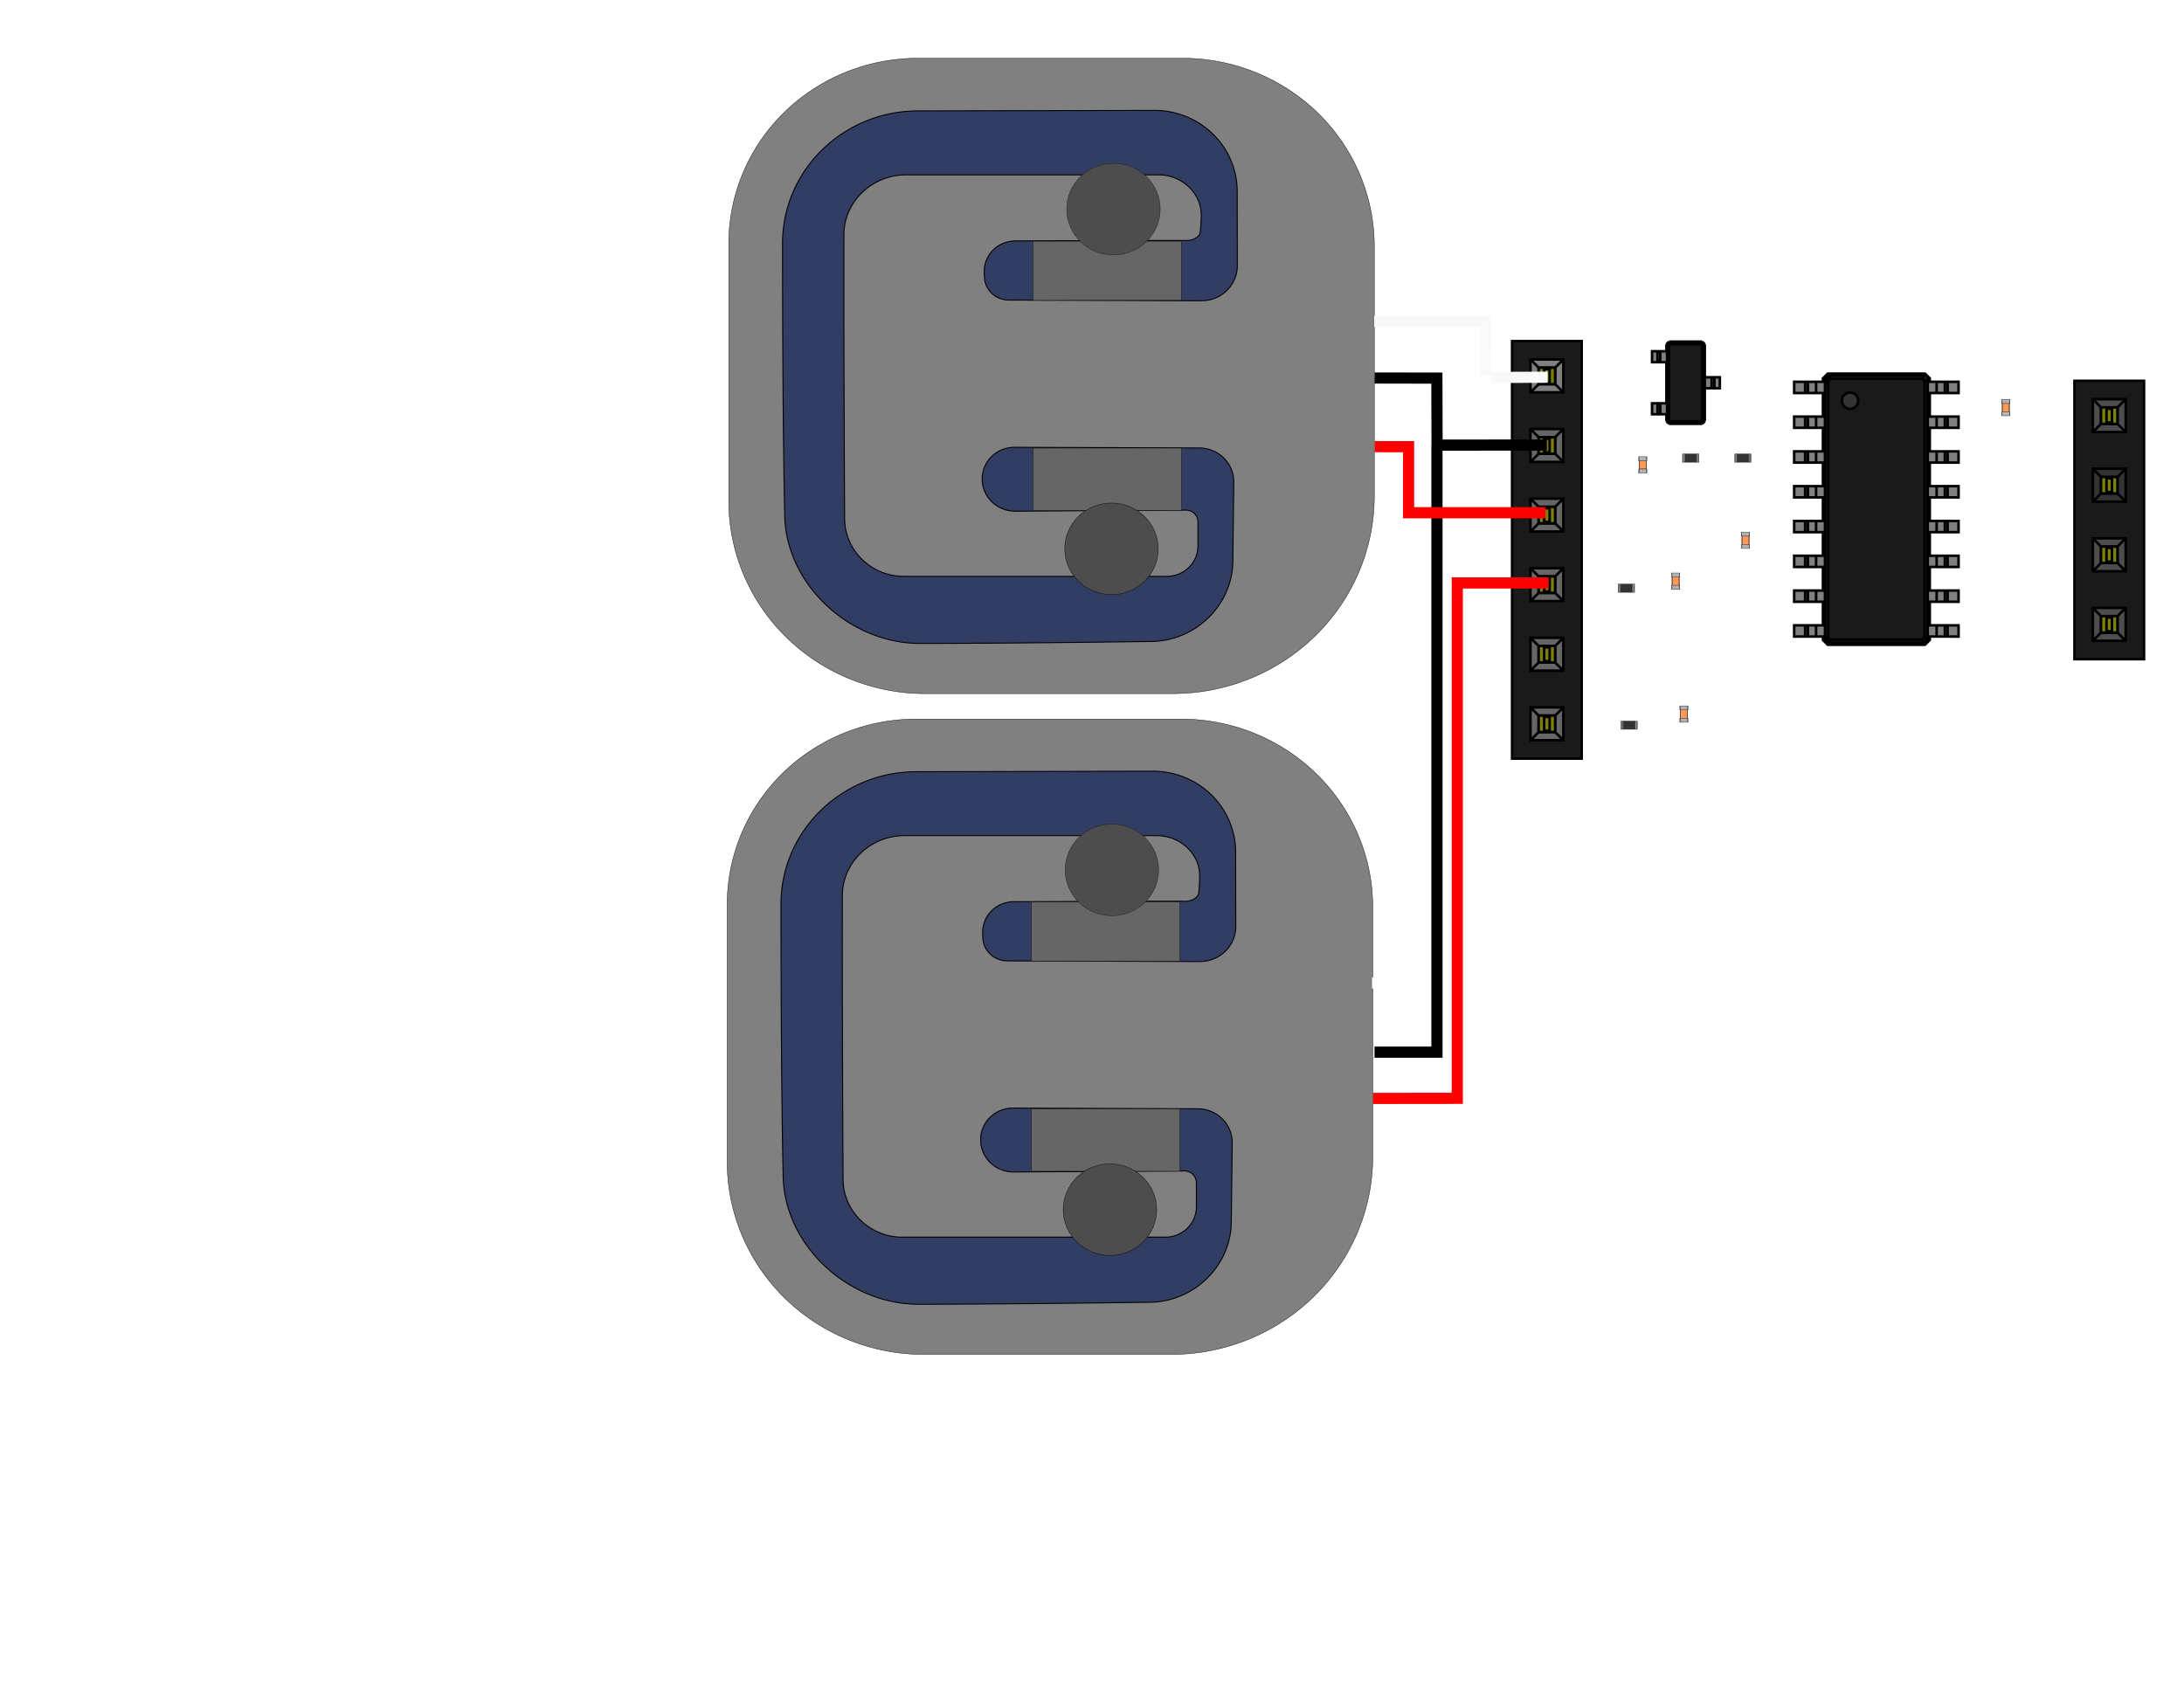 <svg width="391" height="304" viewBox="9804400 3352800 7970600 6197600" xmlns="http://www.w3.org/2000/svg" xmlns:xlink="http://www.w3.org/1999/xlink"><defs><mask id="c"><g fill="#fff" fill-opacity="1" stroke="#fff" stroke-linecap="round" stroke-linejoin="round" stroke-width=".1"><path d="M15365000 4810000v-170000h170000v170000z" fill-rule="evenodd"/><circle cx="15450000" cy="4979000" r="85000"/><circle cx="15450000" cy="5233000" r="85000"/><circle cx="15450000" cy="5487000" r="85000"/><circle cx="15450000" cy="5741000" r="85000"/><circle cx="15450000" cy="5995000" r="85000"/><path d="m16307500 4752000 1141.8-5740.3 3251.6-4866.3 4866.3-3251.6 5740.3-1141.8h165000l5740.3 1141.8 4866.3 3251.6 3251.6 4866.3 1141.8 5740.3v30000l-1141.8 5740.3-3251.6 4866.3-4866.3 3251.6-5740.3 1141.8h-165000l-5740.3-1141.8-4866.3-3251.6-3251.6-4866.3-1141.8-5740.3zM16307500 4879000l1141.8-5740.3 3251.6-4866.3 4866.3-3251.6 5740.3-1141.8h165000l5740.3 1141.8 4866.3 3251.6 3251.6 4866.3 1141.8 5740.3v30000l-1141.8 5740.3-3251.6 4866.3-4866.3 3251.6-5740.3 1141.8h-165000l-5740.3-1141.8-4866.3-3251.6-3251.6-4866.3-1141.8-5740.3zM16307500 5006000l1141.8-5740.3 3251.6-4866.3 4866.3-3251.6 5740.3-1141.8h165000l5740.3 1141.8 4866.3 3251.6 3251.6 4866.3 1141.8 5740.3v30000l-1141.8 5740.3-3251.6 4866.3-4866.3 3251.6-5740.3 1141.8h-165000l-5740.3-1141.8-4866.3-3251.6-3251.6-4866.3-1141.8-5740.3zM16307500 5133000l1141.8-5740.3 3251.6-4866.3 4866.3-3251.6 5740.3-1141.8h165000l5740.3 1141.8 4866.3 3251.6 3251.6 4866.3 1141.8 5740.3v30000l-1141.8 5740.3-3251.6 4866.3-4866.3 3251.6-5740.3 1141.8h-165000l-5740.3-1141.8-4866.3-3251.6-3251.6-4866.3-1141.8-5740.3zM16307500 5260000l1141.8-5740.3 3251.6-4866.3 4866.3-3251.6 5740.3-1141.8h165000l5740.3 1141.8 4866.3 3251.6 3251.6 4866.3 1141.8 5740.3v30000l-1141.8 5740.3-3251.6 4866.3-4866.3 3251.6-5740.3 1141.8h-165000l-5740.3-1141.8-4866.3-3251.6-3251.6-4866.3-1141.8-5740.3zM16307500 5387000l1141.8-5740.3 3251.6-4866.3 4866.3-3251.6 5740.3-1141.8h165000l5740.3 1141.8 4866.3 3251.6 3251.6 4866.3 1141.8 5740.3v30000l-1141.8 5740.3-3251.6 4866.3-4866.3 3251.6-5740.3 1141.8h-165000l-5740.3-1141.8-4866.3-3251.6-3251.6-4866.3-1141.8-5740.3zM16307500 5514000l1141.8-5740.3 3251.6-4866.3 4866.3-3251.6 5740.3-1141.8h165000l5740.3 1141.8 4866.3 3251.6 3251.6 4866.3 1141.8 5740.3v30000l-1141.8 5740.3-3251.6 4866.3-4866.3 3251.6-5740.3 1141.8h-165000l-5740.3-1141.8-4866.3-3251.6-3251.6-4866.3-1141.8-5740.3zM16307500 5641000l1141.8-5740.3 3251.6-4866.3 4866.3-3251.6 5740.3-1141.8h165000l5740.3 1141.8 4866.3 3251.6 3251.6 4866.3 1141.8 5740.3v30000l-1141.8 5740.3-3251.6 4866.3-4866.3 3251.6-5740.3 1141.8h-165000l-5740.3-1141.8-4866.3-3251.6-3251.6-4866.3-1141.8-5740.3zM16802500 5641000l1141.8-5740.3 3251.6-4866.3 4866.3-3251.6 5740.3-1141.8h165000l5740.3 1141.8 4866.3 3251.6 3251.6 4866.3 1141.8 5740.3v30000l-1141.8 5740.3-3251.6 4866.3-4866.3 3251.6-5740.3 1141.8h-165000l-5740.3-1141.8-4866.3-3251.6-3251.6-4866.3-1141.8-5740.3zM16802500 5514000l1141.8-5740.3 3251.6-4866.3 4866.3-3251.6 5740.3-1141.8h165000l5740.3 1141.8 4866.3 3251.6 3251.6 4866.3 1141.8 5740.3v30000l-1141.8 5740.3-3251.6 4866.3-4866.3 3251.6-5740.3 1141.8h-165000l-5740.3-1141.8-4866.3-3251.6-3251.6-4866.3-1141.8-5740.3zM16802500 5387000l1141.8-5740.3 3251.6-4866.3 4866.3-3251.6 5740.3-1141.8h165000l5740.3 1141.8 4866.3 3251.6 3251.6 4866.3 1141.8 5740.3v30000l-1141.8 5740.3-3251.6 4866.3-4866.3 3251.6-5740.3 1141.8h-165000l-5740.3-1141.8-4866.3-3251.6-3251.6-4866.3-1141.8-5740.3zM16802500 5260000l1141.8-5740.3 3251.6-4866.3 4866.3-3251.6 5740.3-1141.8h165000l5740.3 1141.8 4866.3 3251.6 3251.6 4866.3 1141.8 5740.3v30000l-1141.8 5740.3-3251.6 4866.3-4866.3 3251.6-5740.3 1141.8h-165000l-5740.3-1141.8-4866.3-3251.6-3251.6-4866.3-1141.8-5740.3zM16802500 5133000l1141.8-5740.3 3251.6-4866.3 4866.3-3251.6 5740.3-1141.8h165000l5740.3 1141.8 4866.3 3251.6 3251.6 4866.3 1141.8 5740.3v30000l-1141.8 5740.3-3251.6 4866.3-4866.3 3251.6-5740.3 1141.8h-165000l-5740.3-1141.8-4866.3-3251.6-3251.6-4866.3-1141.8-5740.3zM16802500 5006000l1141.8-5740.3 3251.6-4866.3 4866.3-3251.6 5740.3-1141.8h165000l5740.3 1141.8 4866.3 3251.6 3251.6 4866.3 1141.8 5740.3v30000l-1141.8 5740.3-3251.6 4866.3-4866.3 3251.6-5740.3 1141.8h-165000l-5740.3-1141.8-4866.3-3251.6-3251.6-4866.3-1141.8-5740.3zM16802500 4879000l1141.8-5740.3 3251.6-4866.3 4866.3-3251.6 5740.3-1141.8h165000l5740.3 1141.8 4866.3 3251.6 3251.6 4866.3 1141.8 5740.3v30000l-1141.8 5740.3-3251.6 4866.3-4866.3 3251.6-5740.3 1141.8h-165000l-5740.3-1141.8-4866.3-3251.6-3251.6-4866.3-1141.8-5740.3zM16802500 4752000l1141.8-5740.3 3251.6-4866.3 4866.3-3251.6 5740.3-1141.8h165000l5740.3 1141.8 4866.3 3251.6 3251.6 4866.3 1141.8 5740.3v30000l-1141.8 5740.3-3251.6 4866.3-4866.3 3251.6-5740.3 1141.8h-165000l-5740.3-1141.8-4866.3-3251.6-3251.6-4866.3-1141.8-5740.3zM15940000 6014500l-3826.8-761.2-3244.3-2167.7-2167.7-3244.3-761.2-3826.8v-26000l761.2-3826.8 2167.7-3244.3 3244.3-2167.7 3826.8-761.2h20000l3826.8 761.2 3244.3 2167.7 2167.7 3244.3 761.2 3826.8v26000l-761.2 3826.8-2167.7 3244.3-3244.3 2167.7-3826.8 761.2zM15940000 5950500l-3826.8-761.2-3244.3-2167.7-2167.7-3244.3-761.2-3826.8v-26000l761.2-3826.8 2167.7-3244.3 3244.3-2167.7 3826.8-761.2h20000l3826.8 761.2 3244.3 2167.7 2167.7 3244.3 761.2 3826.8v26000l-761.2 3826.8-2167.7 3244.3-3244.3 2167.7-3826.8 761.2zM15910000 5529500l-3826.8-761.2-3244.3-2167.7-2167.7-3244.3-761.2-3826.8v-26000l761.2-3826.8 2167.7-3244.3 3244.3-2167.7 3826.8-761.2h20000l3826.8 761.2 3244.3 2167.7 2167.7 3244.3 761.2 3826.8v26000l-761.2 3826.8-2167.7 3244.3-3244.3 2167.7-3826.8 761.2zM15910000 5465500l-3826.8-761.2-3244.3-2167.7-2167.7-3244.3-761.2-3826.8v-26000l761.2-3826.8 2167.7-3244.3 3244.3-2167.7 3826.8-761.2h20000l3826.8 761.2 3244.3 2167.7 2167.7 3244.3 761.2 3826.8v26000l-761.2 3826.8-2167.7 3244.3-3244.3 2167.7-3826.8 761.2zM15788750 4640000l1141.8-5740.3 3251.6-4866.3 4866.3-3251.6 5740.3-1141.8h117500l5740.3 1141.8 4866.3 3251.6 3251.6 4866.3 1141.8 5740.3v30000l-1141.8 5740.3-3251.6 4866.3-4866.3 3251.6-5740.3 1141.8h-117500l-5740.3-1141.8-4866.3-3251.6-3251.6-4866.3-1141.8-5740.3zM15788750 4830000l1141.8-5740.3 3251.6-4866.3 4866.3-3251.6 5740.3-1141.8h117500l5740.3 1141.8 4866.3 3251.6 3251.6 4866.3 1141.8 5740.3v30000l-1141.8 5740.3-3251.6 4866.3-4866.3 3251.6-5740.3 1141.8h-117500l-5740.3-1141.8-4866.3-3251.6-3251.6-4866.3-1141.8-5740.3zM15976250 4735000l1141.8-5740.3 3251.6-4866.3 4866.3-3251.6 5740.3-1141.8h117500l5740.3 1141.8 4866.3 3251.6 3251.6 4866.3 1141.8 5740.3v30000l-1141.8 5740.3-3251.6 4866.3-4866.3 3251.6-5740.3 1141.8h-117500l-5740.3-1141.8-4866.3-3251.6-3251.6-4866.3-1141.8-5740.3zM15695000 5990000l761.2-3826.8 2167.7-3244.3 3244.3-2167.7 3826.8-761.2h26000l3826.8 761.2 3244.3 2167.7 2167.7 3244.3 761.2 3826.8v20000l-761.2 3826.8-2167.7 3244.3-3244.3 2167.7-3826.8 761.2h-26000l-3826.8-761.2-3244.3-2167.7-2167.7-3244.3-761.2-3826.8zM15759000 5990000l761.2-3826.8 2167.7-3244.3 3244.3-2167.7 3826.8-761.2h26000l3826.8 761.2 3244.3 2167.7 2167.7 3244.3 761.2 3826.8v20000l-761.2 3826.8-2167.7 3244.3-3244.3 2167.7-3826.8 761.2h-26000l-3826.8-761.2-3244.3-2167.7-2167.7-3244.3-761.2-3826.8zM17135000 4785500l3826.8 761.2 3244.3 2167.7 2167.7 3244.3 761.2 3826.8v26000l-761.2 3826.8-2167.7 3244.3-3244.3 2167.7-3826.8 761.2h-20000l-3826.8-761.2-3244.3-2167.7-2167.7-3244.3-761.2-3826.8v-26000l761.2-3826.8 2167.7-3244.3 3244.3-2167.7 3826.8-761.2zM17135000 4849500l3826.8 761.2 3244.3 2167.7 2167.7 3244.3 761.2 3826.8v26000l-761.2 3826.8-2167.7 3244.3-3244.3 2167.7-3826.8 761.2h-20000l-3826.8-761.2-3244.3-2167.7-2167.7-3244.3-761.2-3826.8v-26000l761.2-3826.8 2167.7-3244.3 3244.3-2167.7 3826.8-761.2zM16165000 5380000l-3826.8-761.2-3244.3-2167.7-2167.7-3244.3-761.2-3826.8v-26000l761.2-3826.8 2167.7-3244.3 3244.3-2167.7 3826.8-761.2h20000l3826.8 761.2 3244.3 2167.7 2167.7 3244.3 761.2 3826.8v26000l-761.2 3826.8-2167.7 3244.3-3244.3 2167.7-3826.8 761.2zM16165000 5316000l-3826.8-761.2-3244.3-2167.7-2167.7-3244.3-761.2-3826.8v-26000l761.2-3826.8 2167.7-3244.3 3244.3-2167.7 3826.8-761.2h20000l3826.8 761.2 3244.3 2167.7 2167.7 3244.3 761.2 3826.8v26000l-761.2 3826.8-2167.7 3244.3-3244.3 2167.7-3826.8 761.2zM17417500 4955000v-170000h170000v170000z" fill-rule="evenodd"/><circle cx="17502500" cy="5124000" r="85000"/><circle cx="17502500" cy="5378000" r="85000"/><circle cx="17502500" cy="5632000" r="85000"/><path d="m15685500 5490000 761.2-3826.8 2167.7-3244.3 3244.3-2167.7 3826.8-761.2h26000l3826.8 761.2 3244.3 2167.7 2167.7 3244.3 761.2 3826.8v20000l-761.2 3826.8-2167.7 3244.3-3244.3 2167.7-3826.8 761.2h-26000l-3826.8-761.2-3244.3-2167.7-2167.7-3244.3-761.2-3826.8zM15750000 5490000l761.2-3826.8 2167.7-3244.3 3244.3-2167.7 3826.8-761.2h26000l3826.8 761.2 3244.3 2167.7 2167.7 3244.3 761.2 3826.8v20000l-761.2 3826.8-2167.7 3244.3-3244.3 2167.7-3826.8 761.2h-26000l-3826.8-761.2-3244.3-2167.7-2167.7-3244.3-761.2-3826.8zM15810000 4995000l3826.8 761.2 3244.3 2167.7 2167.7 3244.3 761.2 3826.8v26000l-761.2 3826.8-2167.7 3244.3-3244.3 2167.7-3826.8 761.2h-20000l-3826.8-761.2-3244.3-2167.7-2167.7-3244.3-761.2-3826.8v-26000l761.2-3826.8 2167.7-3244.3 3244.3-2167.7 3826.8-761.2zM15810000 5059000l3826.8 761.2 3244.3 2167.7 2167.7 3244.3 761.2 3826.8v26000l-761.2 3826.8-2167.7 3244.3-3244.3 2167.7-3826.8 761.2h-20000l-3826.8-761.2-3244.3-2167.7-2167.7-3244.3-761.2-3826.8v-26000l761.2-3826.8 2167.7-3244.3 3244.3-2167.7 3826.8-761.2zM16110000 5015000l761.2-3826.8 2167.7-3244.3 3244.3-2167.7 3826.8-761.2h26000l3826.8 761.2 3244.3 2167.7 2167.7 3244.3 761.2 3826.8v20000l-761.2 3826.8-2167.7 3244.3-3244.3 2167.7-3826.8 761.2h-26000l-3826.8-761.2-3244.3-2167.7-2167.7-3244.3-761.2-3826.8zM16174500 5015000l761.2-3826.8 2167.7-3244.3 3244.3-2167.7 3826.8-761.2h26000l3826.8 761.2 3244.3 2167.7 2167.7 3244.3 761.2 3826.8v20000l-761.2 3826.8-2167.7 3244.3-3244.3 2167.7-3826.8 761.2h-26000l-3826.8-761.2-3244.3-2167.7-2167.7-3244.3-761.2-3826.8zM15920000 5015000l761.2-3826.8 2167.7-3244.3 3244.3-2167.7 3826.8-761.2h26000l3826.8 761.2 3244.3 2167.7 2167.7 3244.3 761.2 3826.8v20000l-761.2 3826.8-2167.7 3244.3-3244.3 2167.7-3826.8 761.2h-26000l-3826.8-761.2-3244.3-2167.7-2167.7-3244.3-761.2-3826.8zM15984000 5015000l761.2-3826.8 2167.7-3244.3 3244.3-2167.7 3826.8-761.2h26000l3826.8 761.2 3244.3 2167.7 2167.7 3244.3 761.2 3826.8v20000l-761.2 3826.8-2167.7 3244.3-3244.3 2167.7-3826.8 761.2h-26000l-3826.8-761.2-3244.3-2167.7-2167.7-3244.3-761.2-3826.8z" fill-rule="evenodd"/></g></mask><mask id="d"><path fill="#fff" d="M9801900 3350300h7975600v6202600H9801900z"/><g fill-opacity="1" stroke="#000" stroke-linecap="round" stroke-linejoin="round" stroke-width=".1"><path d="M15365000 4810000v-170000h170000v170000z" fill-rule="evenodd"/><circle cx="15450000" cy="4979000" r="85000"/><circle cx="15450000" cy="5233000" r="85000"/><circle cx="15450000" cy="5487000" r="85000"/><circle cx="15450000" cy="5741000" r="85000"/><circle cx="15450000" cy="5995000" r="85000"/><path d="m16307500 4752000 1141.8-5740.3 3251.6-4866.3 4866.3-3251.6 5740.3-1141.8h165000l5740.3 1141.8 4866.3 3251.6 3251.6 4866.3 1141.8 5740.3v30000l-1141.8 5740.3-3251.6 4866.3-4866.3 3251.6-5740.3 1141.8h-165000l-5740.3-1141.8-4866.3-3251.6-3251.6-4866.3-1141.8-5740.3zM16307500 4879000l1141.8-5740.3 3251.6-4866.3 4866.3-3251.6 5740.3-1141.8h165000l5740.3 1141.8 4866.3 3251.6 3251.6 4866.3 1141.8 5740.3v30000l-1141.8 5740.3-3251.6 4866.3-4866.3 3251.6-5740.3 1141.8h-165000l-5740.3-1141.8-4866.3-3251.6-3251.6-4866.3-1141.8-5740.3zM16307500 5006000l1141.8-5740.3 3251.6-4866.3 4866.3-3251.6 5740.3-1141.8h165000l5740.3 1141.8 4866.3 3251.6 3251.6 4866.3 1141.8 5740.3v30000l-1141.8 5740.3-3251.6 4866.3-4866.3 3251.6-5740.3 1141.8h-165000l-5740.3-1141.8-4866.3-3251.6-3251.6-4866.3-1141.8-5740.3zM16307500 5133000l1141.8-5740.3 3251.6-4866.3 4866.3-3251.6 5740.3-1141.8h165000l5740.3 1141.8 4866.3 3251.6 3251.6 4866.3 1141.8 5740.3v30000l-1141.8 5740.3-3251.6 4866.3-4866.3 3251.6-5740.3 1141.8h-165000l-5740.3-1141.8-4866.3-3251.6-3251.6-4866.3-1141.8-5740.3zM16307500 5260000l1141.8-5740.3 3251.6-4866.3 4866.3-3251.6 5740.3-1141.8h165000l5740.3 1141.8 4866.3 3251.6 3251.6 4866.3 1141.8 5740.3v30000l-1141.8 5740.3-3251.6 4866.3-4866.3 3251.6-5740.3 1141.8h-165000l-5740.3-1141.8-4866.3-3251.6-3251.6-4866.3-1141.8-5740.3zM16307500 5387000l1141.8-5740.3 3251.6-4866.3 4866.3-3251.6 5740.3-1141.8h165000l5740.3 1141.8 4866.3 3251.6 3251.6 4866.3 1141.8 5740.3v30000l-1141.8 5740.3-3251.6 4866.3-4866.3 3251.6-5740.3 1141.8h-165000l-5740.3-1141.8-4866.3-3251.6-3251.6-4866.3-1141.8-5740.3zM16307500 5514000l1141.8-5740.3 3251.6-4866.3 4866.3-3251.6 5740.3-1141.8h165000l5740.3 1141.8 4866.3 3251.6 3251.6 4866.3 1141.8 5740.3v30000l-1141.8 5740.3-3251.6 4866.3-4866.3 3251.6-5740.3 1141.8h-165000l-5740.3-1141.8-4866.3-3251.6-3251.6-4866.3-1141.8-5740.3zM16307500 5641000l1141.8-5740.3 3251.6-4866.3 4866.3-3251.6 5740.3-1141.8h165000l5740.3 1141.8 4866.3 3251.6 3251.6 4866.3 1141.8 5740.3v30000l-1141.8 5740.3-3251.6 4866.3-4866.3 3251.6-5740.3 1141.8h-165000l-5740.3-1141.8-4866.3-3251.6-3251.6-4866.3-1141.8-5740.3zM16802500 5641000l1141.8-5740.3 3251.6-4866.3 4866.3-3251.6 5740.3-1141.8h165000l5740.3 1141.8 4866.3 3251.6 3251.6 4866.3 1141.8 5740.3v30000l-1141.8 5740.3-3251.6 4866.3-4866.3 3251.6-5740.3 1141.8h-165000l-5740.3-1141.8-4866.3-3251.6-3251.6-4866.3-1141.8-5740.3zM16802500 5514000l1141.8-5740.3 3251.6-4866.3 4866.3-3251.6 5740.3-1141.8h165000l5740.3 1141.8 4866.3 3251.6 3251.6 4866.3 1141.8 5740.3v30000l-1141.8 5740.3-3251.6 4866.3-4866.3 3251.6-5740.3 1141.8h-165000l-5740.3-1141.8-4866.3-3251.6-3251.6-4866.3-1141.8-5740.3zM16802500 5387000l1141.8-5740.3 3251.6-4866.3 4866.3-3251.6 5740.3-1141.8h165000l5740.3 1141.8 4866.3 3251.6 3251.6 4866.3 1141.8 5740.3v30000l-1141.8 5740.3-3251.6 4866.3-4866.3 3251.6-5740.3 1141.8h-165000l-5740.3-1141.8-4866.3-3251.6-3251.6-4866.3-1141.8-5740.3zM16802500 5260000l1141.8-5740.3 3251.6-4866.3 4866.3-3251.6 5740.3-1141.8h165000l5740.3 1141.8 4866.3 3251.6 3251.6 4866.3 1141.8 5740.3v30000l-1141.8 5740.3-3251.6 4866.3-4866.3 3251.6-5740.3 1141.8h-165000l-5740.3-1141.8-4866.3-3251.6-3251.6-4866.3-1141.8-5740.3zM16802500 5133000l1141.8-5740.3 3251.6-4866.3 4866.3-3251.6 5740.3-1141.8h165000l5740.3 1141.8 4866.3 3251.6 3251.6 4866.3 1141.8 5740.3v30000l-1141.8 5740.3-3251.6 4866.3-4866.3 3251.6-5740.3 1141.8h-165000l-5740.3-1141.8-4866.3-3251.6-3251.6-4866.3-1141.8-5740.3zM16802500 5006000l1141.8-5740.3 3251.6-4866.3 4866.3-3251.6 5740.3-1141.8h165000l5740.3 1141.8 4866.3 3251.6 3251.6 4866.3 1141.8 5740.3v30000l-1141.8 5740.3-3251.6 4866.3-4866.3 3251.6-5740.3 1141.8h-165000l-5740.3-1141.8-4866.3-3251.6-3251.6-4866.3-1141.8-5740.3zM16802500 4879000l1141.8-5740.3 3251.6-4866.3 4866.3-3251.6 5740.3-1141.8h165000l5740.3 1141.8 4866.3 3251.6 3251.6 4866.3 1141.8 5740.3v30000l-1141.8 5740.3-3251.6 4866.3-4866.3 3251.6-5740.3 1141.8h-165000l-5740.3-1141.8-4866.3-3251.6-3251.6-4866.3-1141.8-5740.3zM16802500 4752000l1141.8-5740.3 3251.6-4866.3 4866.3-3251.6 5740.3-1141.8h165000l5740.3 1141.8 4866.3 3251.6 3251.6 4866.3 1141.8 5740.3v30000l-1141.8 5740.3-3251.6 4866.3-4866.3 3251.6-5740.3 1141.8h-165000l-5740.3-1141.8-4866.3-3251.6-3251.6-4866.3-1141.8-5740.3zM15940000 6014500l-3826.8-761.2-3244.3-2167.7-2167.7-3244.3-761.2-3826.8v-26000l761.2-3826.8 2167.7-3244.3 3244.3-2167.7 3826.8-761.2h20000l3826.8 761.2 3244.3 2167.7 2167.7 3244.3 761.2 3826.8v26000l-761.2 3826.8-2167.7 3244.3-3244.3 2167.7-3826.8 761.2zM15940000 5950500l-3826.8-761.2-3244.3-2167.7-2167.7-3244.3-761.2-3826.8v-26000l761.2-3826.8 2167.7-3244.3 3244.3-2167.7 3826.8-761.2h20000l3826.8 761.2 3244.3 2167.7 2167.7 3244.3 761.2 3826.8v26000l-761.2 3826.8-2167.7 3244.3-3244.3 2167.7-3826.8 761.2zM15910000 5529500l-3826.8-761.2-3244.3-2167.7-2167.7-3244.3-761.2-3826.8v-26000l761.2-3826.8 2167.7-3244.3 3244.3-2167.7 3826.8-761.2h20000l3826.8 761.2 3244.3 2167.7 2167.7 3244.3 761.2 3826.8v26000l-761.2 3826.8-2167.7 3244.3-3244.3 2167.7-3826.8 761.2zM15910000 5465500l-3826.8-761.2-3244.3-2167.7-2167.7-3244.3-761.2-3826.8v-26000l761.2-3826.8 2167.7-3244.3 3244.3-2167.7 3826.8-761.2h20000l3826.8 761.2 3244.3 2167.7 2167.7 3244.3 761.2 3826.8v26000l-761.2 3826.8-2167.7 3244.3-3244.3 2167.7-3826.8 761.2zM15788750 4640000l1141.8-5740.3 3251.6-4866.3 4866.3-3251.6 5740.3-1141.8h117500l5740.3 1141.8 4866.3 3251.6 3251.6 4866.3 1141.8 5740.3v30000l-1141.8 5740.3-3251.6 4866.3-4866.3 3251.6-5740.3 1141.8h-117500l-5740.3-1141.8-4866.3-3251.6-3251.6-4866.3-1141.8-5740.3zM15788750 4830000l1141.8-5740.3 3251.6-4866.3 4866.3-3251.6 5740.3-1141.8h117500l5740.3 1141.8 4866.3 3251.6 3251.6 4866.3 1141.8 5740.3v30000l-1141.8 5740.3-3251.6 4866.3-4866.3 3251.6-5740.3 1141.8h-117500l-5740.3-1141.8-4866.3-3251.6-3251.6-4866.3-1141.8-5740.3zM15976250 4735000l1141.8-5740.3 3251.6-4866.3 4866.3-3251.6 5740.3-1141.8h117500l5740.3 1141.8 4866.3 3251.6 3251.6 4866.3 1141.8 5740.3v30000l-1141.8 5740.3-3251.6 4866.3-4866.3 3251.6-5740.3 1141.8h-117500l-5740.3-1141.8-4866.3-3251.6-3251.6-4866.3-1141.8-5740.3zM15695000 5990000l761.2-3826.8 2167.7-3244.3 3244.3-2167.7 3826.8-761.2h26000l3826.8 761.2 3244.3 2167.7 2167.7 3244.3 761.2 3826.8v20000l-761.2 3826.8-2167.7 3244.3-3244.3 2167.7-3826.8 761.2h-26000l-3826.8-761.2-3244.3-2167.7-2167.7-3244.3-761.2-3826.8zM15759000 5990000l761.2-3826.8 2167.7-3244.3 3244.3-2167.7 3826.8-761.2h26000l3826.8 761.2 3244.3 2167.7 2167.7 3244.3 761.2 3826.8v20000l-761.2 3826.8-2167.7 3244.3-3244.3 2167.7-3826.8 761.2h-26000l-3826.8-761.2-3244.3-2167.7-2167.7-3244.3-761.2-3826.8zM17135000 4785500l3826.8 761.2 3244.3 2167.7 2167.7 3244.3 761.2 3826.8v26000l-761.2 3826.8-2167.7 3244.3-3244.3 2167.7-3826.8 761.2h-20000l-3826.8-761.2-3244.3-2167.7-2167.7-3244.3-761.2-3826.8v-26000l761.2-3826.8 2167.7-3244.3 3244.3-2167.7 3826.8-761.2zM17135000 4849500l3826.8 761.2 3244.3 2167.7 2167.7 3244.3 761.2 3826.8v26000l-761.2 3826.8-2167.7 3244.3-3244.3 2167.7-3826.8 761.2h-20000l-3826.8-761.2-3244.3-2167.7-2167.7-3244.3-761.2-3826.8v-26000l761.2-3826.8 2167.7-3244.3 3244.3-2167.7 3826.8-761.2zM16165000 5380000l-3826.8-761.2-3244.3-2167.7-2167.7-3244.3-761.2-3826.8v-26000l761.2-3826.8 2167.7-3244.3 3244.3-2167.7 3826.8-761.2h20000l3826.8 761.2 3244.3 2167.7 2167.7 3244.3 761.2 3826.8v26000l-761.2 3826.8-2167.7 3244.3-3244.3 2167.7-3826.8 761.2zM16165000 5316000l-3826.8-761.2-3244.3-2167.7-2167.7-3244.3-761.2-3826.8v-26000l761.2-3826.8 2167.7-3244.3 3244.3-2167.7 3826.8-761.2h20000l3826.8 761.2 3244.3 2167.7 2167.7 3244.3 761.2 3826.8v26000l-761.2 3826.8-2167.7 3244.3-3244.3 2167.7-3826.8 761.2zM17417500 4955000v-170000h170000v170000z" fill-rule="evenodd"/><circle cx="17502500" cy="5124000" r="85000"/><circle cx="17502500" cy="5378000" r="85000"/><circle cx="17502500" cy="5632000" r="85000"/><path d="m15685500 5490000 761.2-3826.8 2167.7-3244.3 3244.3-2167.7 3826.8-761.2h26000l3826.8 761.2 3244.3 2167.7 2167.7 3244.3 761.2 3826.8v20000l-761.2 3826.8-2167.7 3244.3-3244.3 2167.7-3826.8 761.2h-26000l-3826.8-761.2-3244.3-2167.7-2167.7-3244.3-761.2-3826.8zM15750000 5490000l761.2-3826.8 2167.7-3244.3 3244.3-2167.7 3826.8-761.2h26000l3826.8 761.2 3244.3 2167.7 2167.7 3244.3 761.2 3826.8v20000l-761.2 3826.8-2167.7 3244.3-3244.3 2167.7-3826.8 761.2h-26000l-3826.8-761.2-3244.3-2167.7-2167.7-3244.3-761.2-3826.8zM15810000 4995000l3826.8 761.2 3244.3 2167.7 2167.7 3244.3 761.2 3826.8v26000l-761.2 3826.8-2167.7 3244.3-3244.3 2167.7-3826.8 761.2h-20000l-3826.8-761.2-3244.3-2167.7-2167.7-3244.3-761.2-3826.8v-26000l761.2-3826.8 2167.7-3244.3 3244.3-2167.7 3826.8-761.2zM15810000 5059000l3826.8 761.2 3244.3 2167.7 2167.7 3244.3 761.2 3826.8v26000l-761.2 3826.8-2167.7 3244.3-3244.3 2167.7-3826.8 761.2h-20000l-3826.8-761.2-3244.3-2167.7-2167.7-3244.3-761.2-3826.8v-26000l761.2-3826.8 2167.7-3244.3 3244.3-2167.7 3826.8-761.2zM16110000 5015000l761.2-3826.8 2167.7-3244.3 3244.3-2167.7 3826.8-761.2h26000l3826.8 761.2 3244.3 2167.7 2167.7 3244.3 761.2 3826.8v20000l-761.2 3826.8-2167.7 3244.3-3244.3 2167.7-3826.8 761.2h-26000l-3826.8-761.2-3244.3-2167.7-2167.7-3244.3-761.2-3826.8zM16174500 5015000l761.2-3826.8 2167.7-3244.3 3244.3-2167.7 3826.8-761.2h26000l3826.8 761.2 3244.3 2167.7 2167.7 3244.3 761.2 3826.8v20000l-761.2 3826.8-2167.7 3244.3-3244.3 2167.7-3826.8 761.2h-26000l-3826.8-761.2-3244.3-2167.7-2167.7-3244.3-761.2-3826.8zM15920000 5015000l761.2-3826.8 2167.7-3244.3 3244.3-2167.7 3826.8-761.2h26000l3826.8 761.2 3244.3 2167.7 2167.7 3244.3 761.2 3826.8v20000l-761.2 3826.8-2167.7 3244.3-3244.3 2167.7-3826.8 761.2h-26000l-3826.8-761.2-3244.3-2167.7-2167.7-3244.3-761.2-3826.8zM15984000 5015000l761.2-3826.8 2167.7-3244.3 3244.3-2167.7 3826.8-761.2h26000l3826.8 761.2 3244.3 2167.7 2167.7 3244.3 761.2 3826.8v20000l-761.2 3826.8-2167.7 3244.3-3244.3 2167.7-3826.8 761.2h-26000l-3826.8-761.2-3244.3-2167.7-2167.7-3244.3-761.2-3826.8z" fill-rule="evenodd"/></g></mask><mask id="b"><path fill="#fff" d="M9801900 3350300h7975600v6202600H9801900z"/><path stroke="#000" stroke-linecap="round" stroke-width="100000" d="M15450000 4725000h0M15450000 4979000h0M15450000 5233000h0M15450000 5487000h0M15450000 5741000h0M15450000 5995000h0M17502500 4870000h0M17502500 5124000h0M17502500 5378000h0M17502500 5632000h0"/></mask><clipPath id="a"><path d="M9804400 3352800v6197600h7970600V3352800H9804400" fill-rule="evenodd"/></clipPath></defs><g clip-path="url(#a)" mask="url(#b)"><g fill="#313d63" stroke="#313d63"><path d="M9804400 3352800v6197600h7970600V3352800H9804400" fill-rule="evenodd" stroke-width="40774"/><g fill-opacity="0" stroke-linecap="round" stroke-linejoin="round" stroke-width="5000" fill="none"><path d="M17775000 3352800H9804400M9804400 9550400h7970600M17775000 9550400V3352800M9804400 3352800v6197600"/></g></g><g fill-opacity="1" stroke-linecap="round" stroke-linejoin="round" stroke-width=".1" fill="#9c6b28" stroke="#9c6b28"><path d="M15365000 4810000v-170000h170000v170000z" fill-rule="evenodd"/><circle cx="15450000" cy="4979000" r="85000"/><circle cx="15450000" cy="5233000" r="85000"/><circle cx="15450000" cy="5487000" r="85000"/><circle cx="15450000" cy="5741000" r="85000"/><circle cx="15450000" cy="5995000" r="85000"/><g fill-rule="evenodd"><path d="m16307500 4752000 1141.8-5740.3 3251.6-4866.3 4866.3-3251.6 5740.3-1141.8h165000l5740.3 1141.8 4866.3 3251.6 3251.6 4866.3 1141.8 5740.3v30000l-1141.8 5740.3-3251.6 4866.3-4866.3 3251.6-5740.3 1141.8h-165000l-5740.3-1141.8-4866.3-3251.6-3251.6-4866.3-1141.8-5740.3zM16307500 4879000l1141.8-5740.3 3251.6-4866.3 4866.3-3251.6 5740.3-1141.8h165000l5740.3 1141.8 4866.3 3251.6 3251.6 4866.3 1141.8 5740.3v30000l-1141.8 5740.3-3251.6 4866.3-4866.3 3251.6-5740.3 1141.8h-165000l-5740.3-1141.8-4866.3-3251.6-3251.6-4866.3-1141.8-5740.3zM16307500 5006000l1141.8-5740.3 3251.6-4866.3 4866.3-3251.6 5740.3-1141.8h165000l5740.3 1141.8 4866.3 3251.6 3251.6 4866.3 1141.8 5740.3v30000l-1141.8 5740.3-3251.6 4866.3-4866.3 3251.6-5740.3 1141.8h-165000l-5740.3-1141.8-4866.3-3251.6-3251.6-4866.3-1141.8-5740.3zM16307500 5133000l1141.8-5740.3 3251.6-4866.3 4866.3-3251.6 5740.3-1141.8h165000l5740.3 1141.8 4866.3 3251.6 3251.6 4866.3 1141.8 5740.3v30000l-1141.8 5740.3-3251.6 4866.3-4866.3 3251.6-5740.3 1141.8h-165000l-5740.3-1141.8-4866.3-3251.6-3251.6-4866.3-1141.8-5740.3zM16307500 5260000l1141.8-5740.3 3251.6-4866.3 4866.3-3251.6 5740.3-1141.8h165000l5740.3 1141.8 4866.3 3251.6 3251.6 4866.3 1141.8 5740.3v30000l-1141.8 5740.3-3251.6 4866.3-4866.3 3251.6-5740.3 1141.8h-165000l-5740.3-1141.8-4866.3-3251.6-3251.6-4866.3-1141.8-5740.3zM16307500 5387000l1141.8-5740.3 3251.6-4866.3 4866.3-3251.6 5740.3-1141.8h165000l5740.3 1141.8 4866.3 3251.6 3251.6 4866.3 1141.8 5740.3v30000l-1141.8 5740.3-3251.6 4866.3-4866.3 3251.6-5740.3 1141.8h-165000l-5740.3-1141.8-4866.3-3251.6-3251.6-4866.3-1141.8-5740.3zM16307500 5514000l1141.8-5740.3 3251.6-4866.3 4866.3-3251.6 5740.3-1141.8h165000l5740.3 1141.8 4866.3 3251.6 3251.6 4866.3 1141.8 5740.3v30000l-1141.8 5740.3-3251.6 4866.3-4866.3 3251.6-5740.3 1141.8h-165000l-5740.3-1141.8-4866.3-3251.6-3251.6-4866.3-1141.8-5740.3zM16307500 5641000l1141.8-5740.3 3251.6-4866.3 4866.3-3251.6 5740.3-1141.8h165000l5740.3 1141.8 4866.3 3251.6 3251.6 4866.3 1141.8 5740.3v30000l-1141.8 5740.3-3251.6 4866.3-4866.3 3251.6-5740.3 1141.8h-165000l-5740.3-1141.8-4866.3-3251.6-3251.6-4866.3-1141.8-5740.3zM16802500 5641000l1141.8-5740.3 3251.6-4866.3 4866.3-3251.6 5740.3-1141.8h165000l5740.3 1141.8 4866.3 3251.6 3251.6 4866.3 1141.8 5740.3v30000l-1141.8 5740.3-3251.6 4866.3-4866.3 3251.6-5740.3 1141.8h-165000l-5740.3-1141.8-4866.3-3251.6-3251.6-4866.3-1141.8-5740.3zM16802500 5514000l1141.8-5740.3 3251.6-4866.3 4866.3-3251.6 5740.3-1141.8h165000l5740.3 1141.8 4866.3 3251.6 3251.6 4866.3 1141.8 5740.3v30000l-1141.8 5740.3-3251.6 4866.3-4866.3 3251.6-5740.3 1141.8h-165000l-5740.3-1141.8-4866.3-3251.6-3251.6-4866.3-1141.8-5740.3zM16802500 5387000l1141.8-5740.3 3251.6-4866.3 4866.3-3251.6 5740.3-1141.8h165000l5740.3 1141.8 4866.3 3251.6 3251.6 4866.3 1141.8 5740.3v30000l-1141.8 5740.3-3251.6 4866.3-4866.3 3251.6-5740.3 1141.8h-165000l-5740.3-1141.8-4866.3-3251.6-3251.6-4866.3-1141.8-5740.3zM16802500 5260000l1141.8-5740.3 3251.6-4866.3 4866.3-3251.6 5740.3-1141.8h165000l5740.3 1141.8 4866.3 3251.6 3251.6 4866.3 1141.8 5740.3v30000l-1141.8 5740.3-3251.6 4866.3-4866.3 3251.6-5740.3 1141.8h-165000l-5740.3-1141.8-4866.3-3251.6-3251.6-4866.3-1141.8-5740.3zM16802500 5133000l1141.8-5740.3 3251.6-4866.3 4866.3-3251.6 5740.3-1141.8h165000l5740.3 1141.8 4866.3 3251.6 3251.6 4866.3 1141.8 5740.3v30000l-1141.8 5740.3-3251.6 4866.3-4866.3 3251.6-5740.3 1141.8h-165000l-5740.3-1141.8-4866.3-3251.6-3251.6-4866.3-1141.8-5740.3zM16802500 5006000l1141.8-5740.3 3251.6-4866.3 4866.3-3251.6 5740.3-1141.8h165000l5740.3 1141.8 4866.3 3251.6 3251.6 4866.3 1141.8 5740.3v30000l-1141.8 5740.3-3251.6 4866.3-4866.3 3251.6-5740.3 1141.8h-165000l-5740.3-1141.8-4866.3-3251.6-3251.6-4866.3-1141.8-5740.3zM16802500 4879000l1141.8-5740.3 3251.6-4866.3 4866.3-3251.6 5740.3-1141.8h165000l5740.3 1141.8 4866.3 3251.6 3251.6 4866.3 1141.8 5740.3v30000l-1141.8 5740.3-3251.6 4866.3-4866.3 3251.6-5740.3 1141.8h-165000l-5740.3-1141.8-4866.3-3251.6-3251.6-4866.3-1141.8-5740.3zM16802500 4752000l1141.8-5740.3 3251.6-4866.3 4866.3-3251.6 5740.3-1141.8h165000l5740.3 1141.8 4866.3 3251.6 3251.6 4866.3 1141.8 5740.3v30000l-1141.8 5740.3-3251.6 4866.3-4866.3 3251.6-5740.3 1141.8h-165000l-5740.3-1141.8-4866.3-3251.6-3251.6-4866.3-1141.8-5740.3zM15940000 6014500l-3826.8-761.2-3244.3-2167.7-2167.7-3244.3-761.2-3826.8v-26000l761.2-3826.8 2167.7-3244.3 3244.3-2167.7 3826.8-761.2h20000l3826.8 761.2 3244.3 2167.7 2167.7 3244.3 761.2 3826.8v26000l-761.2 3826.8-2167.7 3244.3-3244.3 2167.7-3826.8 761.2zM15940000 5950500l-3826.8-761.2-3244.3-2167.7-2167.7-3244.3-761.2-3826.8v-26000l761.2-3826.8 2167.7-3244.3 3244.3-2167.7 3826.8-761.2h20000l3826.8 761.2 3244.3 2167.7 2167.7 3244.3 761.2 3826.8v26000l-761.2 3826.8-2167.7 3244.3-3244.3 2167.7-3826.8 761.2zM15910000 5529500l-3826.8-761.2-3244.3-2167.7-2167.7-3244.3-761.2-3826.8v-26000l761.2-3826.8 2167.7-3244.3 3244.3-2167.7 3826.8-761.2h20000l3826.8 761.2 3244.3 2167.7 2167.7 3244.3 761.2 3826.8v26000l-761.2 3826.8-2167.7 3244.3-3244.3 2167.7-3826.8 761.2zM15910000 5465500l-3826.8-761.2-3244.3-2167.7-2167.7-3244.3-761.2-3826.8v-26000l761.2-3826.8 2167.7-3244.3 3244.3-2167.7 3826.8-761.2h20000l3826.8 761.2 3244.3 2167.7 2167.7 3244.3 761.2 3826.8v26000l-761.2 3826.8-2167.7 3244.3-3244.3 2167.7-3826.8 761.2zM15788750 4640000l1141.8-5740.3 3251.6-4866.3 4866.3-3251.6 5740.3-1141.8h117500l5740.3 1141.8 4866.3 3251.6 3251.6 4866.3 1141.8 5740.3v30000l-1141.8 5740.3-3251.6 4866.3-4866.3 3251.6-5740.3 1141.8h-117500l-5740.3-1141.8-4866.3-3251.6-3251.6-4866.3-1141.8-5740.3zM15788750 4830000l1141.8-5740.3 3251.6-4866.3 4866.3-3251.6 5740.3-1141.8h117500l5740.3 1141.8 4866.3 3251.6 3251.6 4866.3 1141.8 5740.3v30000l-1141.8 5740.3-3251.6 4866.3-4866.3 3251.6-5740.3 1141.8h-117500l-5740.3-1141.8-4866.3-3251.6-3251.6-4866.3-1141.8-5740.3zM15976250 4735000l1141.8-5740.3 3251.6-4866.3 4866.3-3251.6 5740.3-1141.8h117500l5740.3 1141.8 4866.3 3251.6 3251.6 4866.3 1141.8 5740.3v30000l-1141.8 5740.3-3251.6 4866.3-4866.3 3251.6-5740.3 1141.8h-117500l-5740.3-1141.8-4866.3-3251.6-3251.6-4866.3-1141.8-5740.3zM15695000 5990000l761.2-3826.8 2167.7-3244.3 3244.3-2167.7 3826.8-761.2h26000l3826.8 761.2 3244.3 2167.7 2167.7 3244.3 761.2 3826.8v20000l-761.2 3826.8-2167.7 3244.3-3244.3 2167.7-3826.8 761.2h-26000l-3826.8-761.2-3244.3-2167.7-2167.7-3244.3-761.2-3826.8zM15759000 5990000l761.2-3826.8 2167.7-3244.3 3244.3-2167.7 3826.8-761.2h26000l3826.8 761.2 3244.3 2167.7 2167.7 3244.3 761.2 3826.8v20000l-761.2 3826.8-2167.7 3244.3-3244.3 2167.7-3826.8 761.2h-26000l-3826.8-761.2-3244.3-2167.7-2167.7-3244.3-761.2-3826.8zM17135000 4785500l3826.8 761.2 3244.3 2167.7 2167.7 3244.3 761.2 3826.8v26000l-761.2 3826.8-2167.7 3244.3-3244.3 2167.7-3826.8 761.2h-20000l-3826.8-761.2-3244.3-2167.7-2167.7-3244.3-761.2-3826.8v-26000l761.2-3826.8 2167.7-3244.3 3244.3-2167.7 3826.8-761.2zM17135000 4849500l3826.8 761.2 3244.3 2167.7 2167.7 3244.3 761.2 3826.8v26000l-761.2 3826.8-2167.7 3244.3-3244.3 2167.7-3826.8 761.2h-20000l-3826.8-761.2-3244.3-2167.7-2167.7-3244.3-761.2-3826.8v-26000l761.2-3826.8 2167.7-3244.3 3244.3-2167.7 3826.8-761.2zM16165000 5380000l-3826.8-761.2-3244.3-2167.7-2167.7-3244.3-761.2-3826.8v-26000l761.2-3826.8 2167.7-3244.3 3244.3-2167.7 3826.8-761.2h20000l3826.8 761.2 3244.3 2167.7 2167.7 3244.3 761.2 3826.8v26000l-761.2 3826.8-2167.7 3244.3-3244.3 2167.7-3826.8 761.2zM16165000 5316000l-3826.8-761.2-3244.3-2167.7-2167.7-3244.3-761.2-3826.8v-26000l761.2-3826.8 2167.7-3244.3 3244.3-2167.7 3826.8-761.2h20000l3826.8 761.2 3244.3 2167.7 2167.7 3244.3 761.2 3826.8v26000l-761.2 3826.8-2167.7 3244.3-3244.3 2167.7-3826.8 761.2zM17417500 4955000v-170000h170000v170000z"/></g><circle cx="17502500" cy="5124000" r="85000"/><circle cx="17502500" cy="5378000" r="85000"/><circle cx="17502500" cy="5632000" r="85000"/><g fill-rule="evenodd"><path d="m15685500 5490000 761.2-3826.8 2167.7-3244.3 3244.3-2167.7 3826.8-761.2h26000l3826.8 761.2 3244.3 2167.7 2167.7 3244.3 761.2 3826.8v20000l-761.2 3826.8-2167.7 3244.3-3244.3 2167.7-3826.8 761.2h-26000l-3826.8-761.2-3244.3-2167.7-2167.7-3244.3-761.2-3826.8zM15750000 5490000l761.2-3826.8 2167.7-3244.3 3244.3-2167.7 3826.8-761.2h26000l3826.8 761.2 3244.3 2167.7 2167.7 3244.3 761.2 3826.8v20000l-761.2 3826.8-2167.7 3244.3-3244.3 2167.7-3826.8 761.2h-26000l-3826.8-761.2-3244.3-2167.7-2167.7-3244.3-761.2-3826.8zM15810000 4995000l3826.8 761.2 3244.3 2167.7 2167.7 3244.3 761.2 3826.8v26000l-761.2 3826.8-2167.7 3244.3-3244.3 2167.7-3826.8 761.2h-20000l-3826.8-761.2-3244.3-2167.7-2167.7-3244.3-761.2-3826.8v-26000l761.2-3826.8 2167.7-3244.3 3244.3-2167.7 3826.8-761.2zM15810000 5059000l3826.8 761.2 3244.3 2167.7 2167.7 3244.3 761.2 3826.8v26000l-761.2 3826.8-2167.7 3244.3-3244.3 2167.7-3826.8 761.2h-20000l-3826.8-761.2-3244.3-2167.7-2167.7-3244.3-761.2-3826.8v-26000l761.2-3826.8 2167.7-3244.3 3244.3-2167.7 3826.8-761.2zM16110000 5015000l761.2-3826.8 2167.7-3244.3 3244.3-2167.7 3826.8-761.2h26000l3826.8 761.2 3244.3 2167.7 2167.7 3244.3 761.2 3826.8v20000l-761.2 3826.8-2167.7 3244.3-3244.3 2167.7-3826.8 761.2h-26000l-3826.8-761.2-3244.3-2167.7-2167.7-3244.3-761.2-3826.8zM16174500 5015000l761.2-3826.8 2167.7-3244.3 3244.3-2167.7 3826.8-761.2h26000l3826.8 761.2 3244.3 2167.7 2167.7 3244.3 761.2 3826.8v20000l-761.2 3826.8-2167.7 3244.3-3244.3 2167.7-3826.8 761.2h-26000l-3826.8-761.2-3244.3-2167.7-2167.7-3244.3-761.2-3826.8zM15920000 5015000l761.2-3826.8 2167.7-3244.3 3244.3-2167.7 3826.8-761.2h26000l3826.8 761.2 3244.3 2167.7 2167.7 3244.3 761.2 3826.8v20000l-761.2 3826.8-2167.7 3244.3-3244.3 2167.7-3826.8 761.2h-26000l-3826.8-761.2-3244.3-2167.7-2167.7-3244.3-761.2-3826.8zM15984000 5015000l761.2-3826.8 2167.7-3244.3 3244.3-2167.7 3826.8-761.2h26000l3826.8 761.2 3244.3 2167.7 2167.7 3244.3 761.2 3826.8v20000l-761.2 3826.8-2167.7 3244.3-3244.3 2167.7-3826.8 761.2h-26000l-3826.8-761.2-3244.3-2167.7-2167.7-3244.3-761.2-3826.8z"/></g></g><g stroke-linecap="round" stroke-linejoin="round" fill="#212d53" stroke="#212d53"><g stroke-width=".1"><path d="M15365000 4810000v-170000h170000v170000z" fill-rule="evenodd"/><circle cx="15450000" cy="4979000" r="85000"/><circle cx="15450000" cy="5233000" r="85000"/><circle cx="15450000" cy="5487000" r="85000"/><circle cx="15450000" cy="5741000" r="85000"/><circle cx="15450000" cy="5995000" r="85000"/><g fill-rule="evenodd"><path d="m16307500 4752000 1141.8-5740.3 3251.6-4866.3 4866.3-3251.6 5740.3-1141.8h165000l5740.3 1141.8 4866.3 3251.6 3251.6 4866.3 1141.8 5740.3v30000l-1141.8 5740.3-3251.6 4866.3-4866.3 3251.6-5740.3 1141.8h-165000l-5740.3-1141.8-4866.3-3251.6-3251.6-4866.3-1141.8-5740.3zM16307500 4879000l1141.8-5740.3 3251.6-4866.3 4866.3-3251.6 5740.3-1141.8h165000l5740.3 1141.8 4866.3 3251.6 3251.6 4866.3 1141.8 5740.3v30000l-1141.8 5740.3-3251.6 4866.3-4866.3 3251.6-5740.3 1141.8h-165000l-5740.3-1141.8-4866.3-3251.6-3251.6-4866.3-1141.8-5740.3zM16307500 5006000l1141.8-5740.3 3251.6-4866.3 4866.3-3251.6 5740.3-1141.8h165000l5740.3 1141.8 4866.3 3251.6 3251.6 4866.3 1141.8 5740.3v30000l-1141.8 5740.3-3251.6 4866.3-4866.3 3251.6-5740.3 1141.8h-165000l-5740.3-1141.8-4866.3-3251.6-3251.6-4866.3-1141.8-5740.3zM16307500 5133000l1141.8-5740.3 3251.6-4866.3 4866.3-3251.6 5740.3-1141.8h165000l5740.3 1141.8 4866.3 3251.6 3251.6 4866.3 1141.8 5740.3v30000l-1141.8 5740.3-3251.6 4866.3-4866.3 3251.6-5740.3 1141.8h-165000l-5740.3-1141.8-4866.3-3251.6-3251.6-4866.3-1141.8-5740.3zM16307500 5260000l1141.8-5740.3 3251.6-4866.3 4866.3-3251.6 5740.3-1141.8h165000l5740.3 1141.8 4866.3 3251.6 3251.6 4866.3 1141.8 5740.3v30000l-1141.8 5740.3-3251.6 4866.3-4866.3 3251.6-5740.3 1141.8h-165000l-5740.3-1141.8-4866.3-3251.6-3251.6-4866.3-1141.8-5740.3zM16307500 5387000l1141.8-5740.3 3251.6-4866.3 4866.3-3251.6 5740.3-1141.8h165000l5740.3 1141.8 4866.3 3251.6 3251.6 4866.3 1141.8 5740.3v30000l-1141.8 5740.3-3251.6 4866.3-4866.3 3251.6-5740.3 1141.8h-165000l-5740.3-1141.8-4866.3-3251.6-3251.6-4866.3-1141.8-5740.3zM16307500 5514000l1141.8-5740.3 3251.6-4866.3 4866.3-3251.6 5740.3-1141.8h165000l5740.3 1141.8 4866.3 3251.6 3251.6 4866.3 1141.8 5740.3v30000l-1141.8 5740.3-3251.6 4866.3-4866.3 3251.6-5740.3 1141.8h-165000l-5740.3-1141.8-4866.3-3251.6-3251.6-4866.3-1141.8-5740.3zM16307500 5641000l1141.8-5740.3 3251.6-4866.3 4866.3-3251.6 5740.3-1141.8h165000l5740.3 1141.8 4866.3 3251.6 3251.6 4866.3 1141.8 5740.3v30000l-1141.8 5740.3-3251.6 4866.3-4866.3 3251.6-5740.3 1141.8h-165000l-5740.3-1141.8-4866.3-3251.6-3251.6-4866.3-1141.8-5740.3zM16802500 5641000l1141.8-5740.3 3251.6-4866.3 4866.3-3251.6 5740.3-1141.8h165000l5740.3 1141.8 4866.3 3251.6 3251.6 4866.3 1141.8 5740.3v30000l-1141.8 5740.3-3251.6 4866.3-4866.3 3251.6-5740.3 1141.8h-165000l-5740.3-1141.8-4866.3-3251.6-3251.6-4866.3-1141.8-5740.3zM16802500 5514000l1141.8-5740.3 3251.6-4866.3 4866.3-3251.6 5740.3-1141.8h165000l5740.3 1141.8 4866.3 3251.6 3251.6 4866.3 1141.8 5740.3v30000l-1141.8 5740.3-3251.6 4866.3-4866.3 3251.6-5740.3 1141.8h-165000l-5740.3-1141.8-4866.3-3251.6-3251.6-4866.3-1141.8-5740.3zM16802500 5387000l1141.8-5740.3 3251.6-4866.3 4866.3-3251.6 5740.3-1141.8h165000l5740.3 1141.8 4866.3 3251.6 3251.6 4866.3 1141.8 5740.3v30000l-1141.8 5740.3-3251.6 4866.3-4866.3 3251.6-5740.3 1141.8h-165000l-5740.3-1141.8-4866.3-3251.6-3251.6-4866.3-1141.8-5740.3zM16802500 5260000l1141.8-5740.3 3251.6-4866.3 4866.3-3251.6 5740.3-1141.8h165000l5740.3 1141.8 4866.3 3251.6 3251.6 4866.3 1141.8 5740.3v30000l-1141.8 5740.3-3251.6 4866.3-4866.3 3251.6-5740.3 1141.8h-165000l-5740.3-1141.8-4866.3-3251.6-3251.6-4866.3-1141.8-5740.3zM16802500 5133000l1141.8-5740.3 3251.6-4866.3 4866.3-3251.6 5740.3-1141.8h165000l5740.3 1141.8 4866.3 3251.6 3251.6 4866.3 1141.8 5740.3v30000l-1141.8 5740.3-3251.6 4866.3-4866.3 3251.6-5740.3 1141.8h-165000l-5740.3-1141.8-4866.3-3251.6-3251.6-4866.3-1141.8-5740.3zM16802500 5006000l1141.8-5740.3 3251.6-4866.3 4866.3-3251.6 5740.3-1141.8h165000l5740.3 1141.8 4866.3 3251.6 3251.6 4866.3 1141.8 5740.3v30000l-1141.8 5740.3-3251.6 4866.3-4866.3 3251.6-5740.3 1141.8h-165000l-5740.3-1141.8-4866.3-3251.6-3251.6-4866.3-1141.8-5740.3zM16802500 4879000l1141.8-5740.3 3251.6-4866.3 4866.3-3251.6 5740.3-1141.8h165000l5740.3 1141.8 4866.3 3251.6 3251.6 4866.3 1141.8 5740.3v30000l-1141.8 5740.3-3251.6 4866.3-4866.3 3251.6-5740.3 1141.8h-165000l-5740.3-1141.8-4866.3-3251.6-3251.6-4866.3-1141.8-5740.3zM16802500 4752000l1141.8-5740.3 3251.6-4866.3 4866.3-3251.6 5740.3-1141.8h165000l5740.3 1141.8 4866.3 3251.6 3251.6 4866.3 1141.8 5740.3v30000l-1141.8 5740.3-3251.6 4866.3-4866.3 3251.6-5740.3 1141.8h-165000l-5740.3-1141.8-4866.3-3251.6-3251.6-4866.3-1141.8-5740.3zM15940000 6014500l-3826.8-761.2-3244.3-2167.7-2167.7-3244.3-761.2-3826.8v-26000l761.2-3826.8 2167.7-3244.3 3244.3-2167.7 3826.8-761.2h20000l3826.8 761.2 3244.3 2167.7 2167.7 3244.3 761.2 3826.8v26000l-761.2 3826.8-2167.7 3244.3-3244.3 2167.7-3826.8 761.2zM15940000 5950500l-3826.8-761.2-3244.3-2167.7-2167.7-3244.3-761.2-3826.8v-26000l761.2-3826.8 2167.7-3244.3 3244.3-2167.7 3826.8-761.2h20000l3826.8 761.2 3244.3 2167.7 2167.7 3244.3 761.2 3826.8v26000l-761.2 3826.8-2167.7 3244.3-3244.3 2167.7-3826.8 761.2zM15910000 5529500l-3826.8-761.2-3244.3-2167.7-2167.7-3244.3-761.2-3826.8v-26000l761.2-3826.8 2167.7-3244.3 3244.3-2167.7 3826.8-761.2h20000l3826.8 761.2 3244.3 2167.7 2167.7 3244.3 761.2 3826.8v26000l-761.2 3826.8-2167.7 3244.3-3244.3 2167.7-3826.8 761.2zM15910000 5465500l-3826.8-761.2-3244.3-2167.7-2167.7-3244.3-761.2-3826.8v-26000l761.2-3826.8 2167.7-3244.3 3244.3-2167.7 3826.8-761.2h20000l3826.8 761.2 3244.3 2167.7 2167.7 3244.3 761.2 3826.8v26000l-761.2 3826.8-2167.7 3244.3-3244.3 2167.7-3826.8 761.2zM15788750 4640000l1141.8-5740.3 3251.6-4866.3 4866.3-3251.6 5740.3-1141.8h117500l5740.3 1141.8 4866.3 3251.6 3251.6 4866.3 1141.8 5740.3v30000l-1141.8 5740.3-3251.6 4866.3-4866.3 3251.6-5740.3 1141.8h-117500l-5740.3-1141.8-4866.3-3251.6-3251.6-4866.3-1141.8-5740.3zM15788750 4830000l1141.8-5740.3 3251.6-4866.3 4866.3-3251.6 5740.3-1141.8h117500l5740.3 1141.8 4866.3 3251.6 3251.6 4866.3 1141.8 5740.3v30000l-1141.8 5740.3-3251.6 4866.3-4866.3 3251.6-5740.3 1141.8h-117500l-5740.3-1141.8-4866.3-3251.6-3251.6-4866.3-1141.8-5740.3zM15976250 4735000l1141.8-5740.3 3251.6-4866.3 4866.3-3251.6 5740.3-1141.8h117500l5740.3 1141.8 4866.3 3251.6 3251.6 4866.3 1141.8 5740.3v30000l-1141.8 5740.3-3251.6 4866.3-4866.3 3251.6-5740.3 1141.8h-117500l-5740.3-1141.8-4866.3-3251.6-3251.6-4866.3-1141.8-5740.3zM15695000 5990000l761.2-3826.8 2167.7-3244.3 3244.3-2167.7 3826.8-761.2h26000l3826.8 761.2 3244.3 2167.7 2167.7 3244.3 761.2 3826.8v20000l-761.2 3826.8-2167.7 3244.3-3244.3 2167.7-3826.8 761.2h-26000l-3826.8-761.2-3244.3-2167.7-2167.7-3244.3-761.2-3826.8zM15759000 5990000l761.2-3826.8 2167.7-3244.3 3244.3-2167.7 3826.8-761.2h26000l3826.8 761.2 3244.3 2167.7 2167.7 3244.3 761.2 3826.8v20000l-761.2 3826.8-2167.7 3244.3-3244.3 2167.7-3826.8 761.2h-26000l-3826.8-761.2-3244.3-2167.7-2167.7-3244.3-761.2-3826.8zM17135000 4785500l3826.8 761.2 3244.3 2167.7 2167.7 3244.3 761.2 3826.8v26000l-761.2 3826.8-2167.7 3244.3-3244.3 2167.7-3826.8 761.2h-20000l-3826.8-761.2-3244.3-2167.7-2167.7-3244.3-761.2-3826.8v-26000l761.2-3826.8 2167.7-3244.3 3244.3-2167.7 3826.8-761.2zM17135000 4849500l3826.8 761.2 3244.3 2167.7 2167.7 3244.3 761.2 3826.8v26000l-761.2 3826.8-2167.7 3244.3-3244.3 2167.7-3826.8 761.2h-20000l-3826.8-761.2-3244.3-2167.7-2167.7-3244.3-761.2-3826.8v-26000l761.2-3826.8 2167.7-3244.3 3244.3-2167.7 3826.8-761.2zM16165000 5380000l-3826.8-761.2-3244.3-2167.7-2167.7-3244.3-761.2-3826.8v-26000l761.2-3826.8 2167.7-3244.3 3244.3-2167.7 3826.8-761.2h20000l3826.8 761.2 3244.3 2167.7 2167.7 3244.3 761.2 3826.8v26000l-761.2 3826.8-2167.7 3244.3-3244.3 2167.7-3826.8 761.2zM16165000 5316000l-3826.8-761.2-3244.3-2167.7-2167.7-3244.3-761.2-3826.8v-26000l761.2-3826.8 2167.7-3244.3 3244.3-2167.7 3826.8-761.2h20000l3826.8 761.2 3244.3 2167.7 2167.7 3244.3 761.2 3826.8v26000l-761.2 3826.8-2167.7 3244.3-3244.3 2167.7-3826.8 761.2zM17417500 4955000v-170000h170000v170000z"/></g><circle cx="17502500" cy="5124000" r="85000"/><circle cx="17502500" cy="5378000" r="85000"/><circle cx="17502500" cy="5632000" r="85000"/><g fill-rule="evenodd"><path d="m15685500 5490000 761.2-3826.8 2167.7-3244.3 3244.3-2167.7 3826.8-761.2h26000l3826.8 761.2 3244.3 2167.7 2167.7 3244.3 761.2 3826.8v20000l-761.2 3826.8-2167.7 3244.3-3244.3 2167.7-3826.8 761.2h-26000l-3826.8-761.2-3244.3-2167.7-2167.7-3244.3-761.2-3826.8zM15750000 5490000l761.2-3826.8 2167.7-3244.3 3244.3-2167.7 3826.8-761.2h26000l3826.8 761.2 3244.3 2167.7 2167.7 3244.3 761.2 3826.8v20000l-761.2 3826.8-2167.7 3244.3-3244.3 2167.7-3826.8 761.2h-26000l-3826.8-761.2-3244.3-2167.7-2167.7-3244.3-761.2-3826.8zM15810000 4995000l3826.8 761.2 3244.3 2167.7 2167.7 3244.3 761.2 3826.8v26000l-761.2 3826.8-2167.7 3244.3-3244.3 2167.7-3826.8 761.2h-20000l-3826.8-761.2-3244.3-2167.7-2167.7-3244.3-761.2-3826.8v-26000l761.2-3826.8 2167.7-3244.3 3244.3-2167.7 3826.8-761.2zM15810000 5059000l3826.8 761.2 3244.3 2167.7 2167.7 3244.3 761.2 3826.8v26000l-761.2 3826.8-2167.7 3244.3-3244.3 2167.7-3826.8 761.2h-20000l-3826.8-761.2-3244.3-2167.7-2167.7-3244.3-761.2-3826.8v-26000l761.2-3826.8 2167.7-3244.3 3244.3-2167.7 3826.8-761.2zM16110000 5015000l761.2-3826.8 2167.7-3244.3 3244.3-2167.7 3826.8-761.2h26000l3826.8 761.2 3244.3 2167.7 2167.7 3244.3 761.2 3826.8v20000l-761.2 3826.8-2167.7 3244.3-3244.3 2167.7-3826.8 761.2h-26000l-3826.8-761.2-3244.3-2167.7-2167.7-3244.3-761.2-3826.8zM16174500 5015000l761.2-3826.8 2167.7-3244.3 3244.3-2167.7 3826.8-761.2h26000l3826.8 761.2 3244.3 2167.7 2167.7 3244.3 761.2 3826.8v20000l-761.2 3826.8-2167.7 3244.3-3244.3 2167.7-3826.8 761.2h-26000l-3826.8-761.2-3244.3-2167.7-2167.7-3244.3-761.2-3826.8zM15920000 5015000l761.2-3826.8 2167.7-3244.3 3244.3-2167.7 3826.8-761.2h26000l3826.8 761.2 3244.3 2167.7 2167.7 3244.3 761.2 3826.8v20000l-761.2 3826.8-2167.7 3244.3-3244.3 2167.7-3826.8 761.2h-26000l-3826.8-761.2-3244.3-2167.7-2167.7-3244.3-761.2-3826.8zM15984000 5015000l761.2-3826.8 2167.7-3244.3 3244.3-2167.7 3826.8-761.2h26000l3826.8 761.2 3244.3 2167.7 2167.7 3244.3 761.2 3826.8v20000l-761.2 3826.8-2167.7 3244.3-3244.3 2167.7-3826.8 761.2h-26000l-3826.8-761.2-3244.3-2167.7-2167.7-3244.3-761.2-3826.8z"/></g></g><g fill-opacity="0" stroke-width="25000" fill="none"><path d="M17125000 4808500h316000M16900000 4767000h-495000M17083500 4767000l41500 41500M15862500 4655000h430500M16293000 4655000l112000 112000M16900000 4767000h183500M17441000 4808500l61500 61500M17125000 4872500h-203500M17380000 5000000h260000M16900000 4894000v127000M17640000 5000000l80000 80000M17720000 5080000v480000M17720000 5560000l-72000 72000M17648000 5632000h-145500M17125000 4872500h127500M17252500 4872500l127500 127500M16921500 4872500l-21500 21500M15920000 5506500l149500 149500M16070000 5656000h335500M15772500 5500000h141000M15913500 5500000l6500 6500M16405000 5529000h-216000M15922500 5440000l-2500 2500M15710000 5233000l209500 209500M15450000 5233000h260500M16100000 5440000h-177500M16189000 5529000l-89000-89000M15950000 5991500h-159500M17080000 5560000l-31000-31000M17049000 5529000h-149000M15950000 5991500h858500M15790000 5991500l-8500 8500M17080000 5720000v-160000M16808500 5991500l271500-271500M15763500 5741000l186500 186500M15950000 5927500h462500M16684000 5656000h216000M15450000 5741000h313500M16412500 5927500l271500-271500M16105000 4845000l92500 92500M16197500 4937500v87500M15742500 4725000l120000 120000M15800000 4907500l62500-62500M15862500 4845000h242500M15800000 5018000v-110500M15450000 4725000h292500M16201500 5021000l-4000 4000M16405000 5021000h-203500M16060000 5140000l120000 120000M16038895 5140000h21105M15943000 5044104l95895 95896M15722000 5082000h78000M16193000 5275000l-18000 18000M16405000 5275000h-212000M16180000 5260000v28000M16180000 5288000l-5000 5000M15619000 4979000l103000 103000M15800000 5082000h86000M15943000 5025000v19104M15450000 4979000h169000M15886000 5082000l57000-57000M16220000 5402000l-45000-45000M16405000 5402000h-185000M15695500 5487000h-245500M15708500 5500000l-13000-13000M15713000 5995000h-263000M15718000 6000000l-5000-5000M17360000 5500000h260000M16900000 5402000h362000M17618500 5240000l-116000-116000M17660000 5260000l-20000-20000M17620000 5500000l40000-40000M17262000 5402000l98000 98000M17660000 5460000v-200000M17640000 5240000h-21500M16900000 5275000h499500M17400000 5275000l103000 103000M16050000 4750000h60000M16110000 4750000l144000 144000M16254000 4894000h151000M16133500 5025000h-126500M16133500 5113500l34500 34500M16133500 5025000v88500M16168000 5148000h237000"/></g></g><g stroke-linecap="round" stroke-linejoin="round" fill="#b5ae30" mask="url(#c)" stroke="#b5ae30"><g stroke-width=".1"><path d="M15365000 4810000v-170000h170000v170000z" fill-rule="evenodd"/><circle cx="15450000" cy="4979000" r="85000"/><circle cx="15450000" cy="5233000" r="85000"/><circle cx="15450000" cy="5487000" r="85000"/><circle cx="15450000" cy="5741000" r="85000"/><circle cx="15450000" cy="5995000" r="85000"/><g fill-rule="evenodd"><path d="m16307500 4752000 1141.8-5740.3 3251.6-4866.3 4866.3-3251.6 5740.3-1141.8h165000l5740.3 1141.8 4866.3 3251.6 3251.6 4866.3 1141.8 5740.3v30000l-1141.8 5740.3-3251.6 4866.3-4866.3 3251.6-5740.3 1141.8h-165000l-5740.3-1141.8-4866.3-3251.6-3251.6-4866.3-1141.8-5740.3zM16307500 4879000l1141.8-5740.3 3251.6-4866.3 4866.3-3251.6 5740.3-1141.8h165000l5740.3 1141.8 4866.3 3251.6 3251.6 4866.3 1141.8 5740.3v30000l-1141.8 5740.3-3251.6 4866.3-4866.3 3251.6-5740.3 1141.8h-165000l-5740.3-1141.8-4866.3-3251.6-3251.6-4866.3-1141.8-5740.3zM16307500 5006000l1141.8-5740.3 3251.6-4866.3 4866.3-3251.6 5740.3-1141.8h165000l5740.3 1141.8 4866.3 3251.6 3251.6 4866.3 1141.8 5740.3v30000l-1141.8 5740.3-3251.6 4866.3-4866.3 3251.6-5740.3 1141.8h-165000l-5740.3-1141.8-4866.3-3251.6-3251.6-4866.3-1141.8-5740.3zM16307500 5133000l1141.8-5740.3 3251.6-4866.3 4866.3-3251.6 5740.3-1141.8h165000l5740.3 1141.8 4866.3 3251.6 3251.6 4866.3 1141.8 5740.3v30000l-1141.8 5740.3-3251.6 4866.3-4866.3 3251.6-5740.3 1141.8h-165000l-5740.3-1141.8-4866.3-3251.6-3251.6-4866.3-1141.8-5740.3zM16307500 5260000l1141.8-5740.3 3251.6-4866.3 4866.3-3251.6 5740.3-1141.8h165000l5740.3 1141.8 4866.3 3251.6 3251.6 4866.3 1141.8 5740.3v30000l-1141.8 5740.3-3251.6 4866.3-4866.3 3251.6-5740.3 1141.8h-165000l-5740.3-1141.8-4866.3-3251.6-3251.6-4866.3-1141.8-5740.3zM16307500 5387000l1141.8-5740.3 3251.6-4866.3 4866.3-3251.6 5740.3-1141.8h165000l5740.3 1141.8 4866.3 3251.6 3251.6 4866.3 1141.8 5740.3v30000l-1141.8 5740.3-3251.6 4866.3-4866.3 3251.6-5740.3 1141.8h-165000l-5740.3-1141.8-4866.3-3251.6-3251.6-4866.3-1141.8-5740.3zM16307500 5514000l1141.8-5740.3 3251.6-4866.3 4866.3-3251.6 5740.3-1141.8h165000l5740.3 1141.8 4866.3 3251.6 3251.6 4866.3 1141.8 5740.3v30000l-1141.8 5740.3-3251.6 4866.3-4866.3 3251.6-5740.3 1141.8h-165000l-5740.3-1141.8-4866.3-3251.6-3251.6-4866.3-1141.8-5740.3zM16307500 5641000l1141.8-5740.3 3251.6-4866.3 4866.3-3251.6 5740.3-1141.8h165000l5740.3 1141.8 4866.3 3251.6 3251.6 4866.3 1141.8 5740.3v30000l-1141.8 5740.3-3251.6 4866.3-4866.3 3251.6-5740.3 1141.8h-165000l-5740.3-1141.8-4866.3-3251.6-3251.6-4866.3-1141.8-5740.3zM16802500 5641000l1141.8-5740.3 3251.6-4866.3 4866.3-3251.6 5740.3-1141.8h165000l5740.3 1141.8 4866.3 3251.6 3251.6 4866.3 1141.8 5740.3v30000l-1141.8 5740.3-3251.6 4866.3-4866.3 3251.6-5740.3 1141.8h-165000l-5740.3-1141.8-4866.3-3251.6-3251.6-4866.3-1141.8-5740.3zM16802500 5514000l1141.8-5740.3 3251.6-4866.3 4866.3-3251.6 5740.3-1141.8h165000l5740.3 1141.8 4866.3 3251.6 3251.6 4866.3 1141.8 5740.3v30000l-1141.8 5740.3-3251.6 4866.3-4866.3 3251.6-5740.3 1141.8h-165000l-5740.3-1141.8-4866.3-3251.6-3251.6-4866.3-1141.8-5740.3zM16802500 5387000l1141.8-5740.3 3251.6-4866.3 4866.3-3251.6 5740.3-1141.8h165000l5740.3 1141.8 4866.3 3251.6 3251.6 4866.3 1141.8 5740.3v30000l-1141.8 5740.3-3251.6 4866.3-4866.3 3251.6-5740.3 1141.8h-165000l-5740.3-1141.8-4866.3-3251.6-3251.6-4866.3-1141.8-5740.3zM16802500 5260000l1141.8-5740.3 3251.6-4866.3 4866.3-3251.6 5740.3-1141.8h165000l5740.3 1141.8 4866.3 3251.6 3251.6 4866.3 1141.8 5740.3v30000l-1141.8 5740.3-3251.6 4866.3-4866.3 3251.6-5740.3 1141.8h-165000l-5740.3-1141.8-4866.3-3251.6-3251.6-4866.3-1141.8-5740.3zM16802500 5133000l1141.8-5740.3 3251.6-4866.3 4866.3-3251.6 5740.3-1141.8h165000l5740.3 1141.8 4866.3 3251.6 3251.6 4866.3 1141.8 5740.3v30000l-1141.8 5740.3-3251.6 4866.3-4866.3 3251.6-5740.3 1141.8h-165000l-5740.3-1141.8-4866.3-3251.6-3251.6-4866.3-1141.8-5740.3zM16802500 5006000l1141.8-5740.3 3251.6-4866.3 4866.3-3251.6 5740.3-1141.8h165000l5740.3 1141.8 4866.3 3251.6 3251.6 4866.3 1141.8 5740.3v30000l-1141.8 5740.3-3251.6 4866.3-4866.3 3251.6-5740.3 1141.8h-165000l-5740.3-1141.8-4866.3-3251.6-3251.6-4866.3-1141.8-5740.3zM16802500 4879000l1141.8-5740.3 3251.6-4866.3 4866.3-3251.6 5740.3-1141.8h165000l5740.3 1141.8 4866.3 3251.6 3251.6 4866.3 1141.8 5740.3v30000l-1141.8 5740.3-3251.6 4866.3-4866.3 3251.6-5740.3 1141.8h-165000l-5740.3-1141.8-4866.3-3251.6-3251.6-4866.3-1141.8-5740.3zM16802500 4752000l1141.8-5740.3 3251.6-4866.3 4866.3-3251.6 5740.3-1141.8h165000l5740.3 1141.8 4866.3 3251.6 3251.6 4866.3 1141.8 5740.3v30000l-1141.8 5740.3-3251.6 4866.3-4866.3 3251.6-5740.3 1141.8h-165000l-5740.3-1141.8-4866.3-3251.6-3251.6-4866.3-1141.8-5740.3zM15940000 6014500l-3826.8-761.2-3244.3-2167.7-2167.7-3244.3-761.2-3826.8v-26000l761.2-3826.8 2167.7-3244.3 3244.3-2167.7 3826.8-761.2h20000l3826.8 761.2 3244.3 2167.7 2167.7 3244.3 761.2 3826.8v26000l-761.2 3826.8-2167.7 3244.3-3244.3 2167.7-3826.8 761.2zM15940000 5950500l-3826.8-761.2-3244.3-2167.7-2167.7-3244.3-761.2-3826.8v-26000l761.2-3826.8 2167.7-3244.3 3244.3-2167.7 3826.8-761.2h20000l3826.8 761.2 3244.3 2167.7 2167.7 3244.3 761.2 3826.8v26000l-761.2 3826.8-2167.7 3244.3-3244.3 2167.7-3826.8 761.2zM15910000 5529500l-3826.8-761.2-3244.3-2167.7-2167.7-3244.3-761.2-3826.8v-26000l761.2-3826.8 2167.7-3244.3 3244.3-2167.7 3826.8-761.2h20000l3826.8 761.2 3244.3 2167.7 2167.7 3244.3 761.2 3826.8v26000l-761.2 3826.8-2167.7 3244.3-3244.3 2167.7-3826.8 761.2zM15910000 5465500l-3826.8-761.2-3244.3-2167.7-2167.7-3244.3-761.2-3826.8v-26000l761.2-3826.8 2167.7-3244.3 3244.3-2167.7 3826.8-761.2h20000l3826.8 761.2 3244.3 2167.7 2167.7 3244.3 761.2 3826.8v26000l-761.2 3826.8-2167.7 3244.3-3244.3 2167.7-3826.8 761.2zM15788750 4640000l1141.8-5740.3 3251.6-4866.3 4866.3-3251.6 5740.3-1141.8h117500l5740.3 1141.8 4866.3 3251.6 3251.6 4866.3 1141.8 5740.3v30000l-1141.8 5740.3-3251.6 4866.3-4866.3 3251.6-5740.3 1141.8h-117500l-5740.3-1141.8-4866.3-3251.6-3251.6-4866.3-1141.8-5740.3zM15788750 4830000l1141.8-5740.3 3251.6-4866.3 4866.3-3251.6 5740.3-1141.8h117500l5740.3 1141.8 4866.3 3251.6 3251.6 4866.3 1141.8 5740.3v30000l-1141.8 5740.3-3251.6 4866.3-4866.3 3251.6-5740.3 1141.8h-117500l-5740.3-1141.8-4866.3-3251.6-3251.6-4866.3-1141.8-5740.3zM15976250 4735000l1141.8-5740.3 3251.6-4866.3 4866.3-3251.6 5740.3-1141.8h117500l5740.3 1141.8 4866.3 3251.6 3251.6 4866.3 1141.8 5740.3v30000l-1141.8 5740.3-3251.6 4866.3-4866.3 3251.6-5740.3 1141.8h-117500l-5740.3-1141.8-4866.3-3251.6-3251.6-4866.3-1141.8-5740.3zM15695000 5990000l761.2-3826.8 2167.7-3244.3 3244.3-2167.7 3826.8-761.2h26000l3826.8 761.2 3244.3 2167.7 2167.7 3244.3 761.2 3826.8v20000l-761.2 3826.8-2167.7 3244.3-3244.3 2167.7-3826.8 761.2h-26000l-3826.8-761.2-3244.3-2167.7-2167.7-3244.3-761.2-3826.8zM15759000 5990000l761.2-3826.8 2167.7-3244.3 3244.3-2167.7 3826.8-761.2h26000l3826.8 761.2 3244.3 2167.7 2167.7 3244.3 761.2 3826.8v20000l-761.2 3826.8-2167.7 3244.3-3244.3 2167.7-3826.8 761.2h-26000l-3826.8-761.2-3244.3-2167.7-2167.7-3244.3-761.2-3826.8zM17135000 4785500l3826.8 761.2 3244.3 2167.7 2167.7 3244.3 761.2 3826.8v26000l-761.2 3826.8-2167.7 3244.3-3244.3 2167.7-3826.8 761.2h-20000l-3826.8-761.2-3244.3-2167.7-2167.7-3244.3-761.2-3826.8v-26000l761.2-3826.8 2167.7-3244.3 3244.3-2167.7 3826.8-761.2zM17135000 4849500l3826.8 761.2 3244.3 2167.7 2167.7 3244.3 761.2 3826.8v26000l-761.2 3826.8-2167.7 3244.3-3244.3 2167.7-3826.8 761.2h-20000l-3826.8-761.2-3244.3-2167.7-2167.7-3244.3-761.2-3826.8v-26000l761.2-3826.8 2167.7-3244.3 3244.3-2167.7 3826.8-761.2zM16165000 5380000l-3826.8-761.2-3244.3-2167.7-2167.7-3244.3-761.2-3826.8v-26000l761.2-3826.8 2167.7-3244.3 3244.3-2167.7 3826.8-761.2h20000l3826.8 761.2 3244.3 2167.7 2167.7 3244.3 761.2 3826.8v26000l-761.2 3826.8-2167.7 3244.3-3244.3 2167.7-3826.8 761.2zM16165000 5316000l-3826.8-761.2-3244.3-2167.7-2167.7-3244.3-761.2-3826.8v-26000l761.2-3826.8 2167.7-3244.3 3244.3-2167.7 3826.8-761.2h20000l3826.8 761.2 3244.3 2167.7 2167.7 3244.3 761.2 3826.8v26000l-761.2 3826.8-2167.7 3244.3-3244.3 2167.7-3826.8 761.2zM17417500 4955000v-170000h170000v170000z"/></g><circle cx="17502500" cy="5124000" r="85000"/><circle cx="17502500" cy="5378000" r="85000"/><circle cx="17502500" cy="5632000" r="85000"/><g fill-rule="evenodd"><path d="m15685500 5490000 761.2-3826.8 2167.7-3244.3 3244.3-2167.7 3826.8-761.2h26000l3826.8 761.2 3244.3 2167.7 2167.7 3244.3 761.2 3826.8v20000l-761.2 3826.8-2167.7 3244.3-3244.3 2167.7-3826.8 761.2h-26000l-3826.8-761.2-3244.3-2167.7-2167.7-3244.3-761.2-3826.8zM15750000 5490000l761.2-3826.8 2167.7-3244.3 3244.3-2167.7 3826.8-761.2h26000l3826.8 761.2 3244.3 2167.7 2167.7 3244.3 761.2 3826.8v20000l-761.2 3826.8-2167.7 3244.3-3244.3 2167.7-3826.8 761.2h-26000l-3826.8-761.2-3244.3-2167.7-2167.7-3244.3-761.2-3826.8zM15810000 4995000l3826.8 761.2 3244.3 2167.7 2167.7 3244.3 761.2 3826.8v26000l-761.2 3826.8-2167.7 3244.3-3244.3 2167.7-3826.8 761.2h-20000l-3826.8-761.2-3244.3-2167.7-2167.7-3244.3-761.2-3826.8v-26000l761.2-3826.8 2167.7-3244.3 3244.3-2167.7 3826.8-761.2zM15810000 5059000l3826.8 761.2 3244.3 2167.7 2167.7 3244.3 761.2 3826.8v26000l-761.2 3826.8-2167.7 3244.3-3244.3 2167.7-3826.8 761.2h-20000l-3826.8-761.2-3244.3-2167.7-2167.7-3244.3-761.2-3826.8v-26000l761.2-3826.8 2167.7-3244.3 3244.3-2167.7 3826.8-761.2zM16110000 5015000l761.2-3826.8 2167.7-3244.3 3244.3-2167.7 3826.8-761.2h26000l3826.8 761.2 3244.3 2167.7 2167.7 3244.3 761.2 3826.8v20000l-761.2 3826.8-2167.7 3244.3-3244.3 2167.7-3826.8 761.2h-26000l-3826.8-761.2-3244.3-2167.7-2167.7-3244.3-761.2-3826.8zM16174500 5015000l761.2-3826.8 2167.7-3244.3 3244.3-2167.7 3826.8-761.2h26000l3826.8 761.2 3244.3 2167.7 2167.7 3244.3 761.2 3826.8v20000l-761.2 3826.8-2167.7 3244.3-3244.3 2167.7-3826.8 761.2h-26000l-3826.8-761.2-3244.3-2167.7-2167.7-3244.3-761.2-3826.8zM15920000 5015000l761.2-3826.8 2167.7-3244.3 3244.3-2167.7 3826.8-761.2h26000l3826.8 761.2 3244.3 2167.7 2167.7 3244.3 761.2 3826.8v20000l-761.2 3826.8-2167.7 3244.3-3244.3 2167.7-3826.8 761.2h-26000l-3826.8-761.2-3244.3-2167.7-2167.7-3244.3-761.2-3826.8zM15984000 5015000l761.2-3826.8 2167.7-3244.3 3244.3-2167.7 3826.8-761.2h26000l3826.8 761.2 3244.3 2167.7 2167.7 3244.3 761.2 3826.8v20000l-761.2 3826.8-2167.7 3244.3-3244.3 2167.7-3826.8 761.2h-26000l-3826.8-761.2-3244.3-2167.7-2167.7-3244.3-761.2-3826.8z"/></g></g><g fill-opacity="0" stroke-width="25000" fill="none"><path d="M17125000 4808500h316000M16900000 4767000h-495000M17083500 4767000l41500 41500M15862500 4655000h430500M16293000 4655000l112000 112000M16900000 4767000h183500M17441000 4808500l61500 61500M17125000 4872500h-203500M17380000 5000000h260000M16900000 4894000v127000M17640000 5000000l80000 80000M17720000 5080000v480000M17720000 5560000l-72000 72000M17648000 5632000h-145500M17125000 4872500h127500M17252500 4872500l127500 127500M16921500 4872500l-21500 21500M15920000 5506500l149500 149500M16070000 5656000h335500M15772500 5500000h141000M15913500 5500000l6500 6500M16405000 5529000h-216000M15922500 5440000l-2500 2500M15710000 5233000l209500 209500M15450000 5233000h260500M16100000 5440000h-177500M16189000 5529000l-89000-89000M15950000 5991500h-159500M17080000 5560000l-31000-31000M17049000 5529000h-149000M15950000 5991500h858500M15790000 5991500l-8500 8500M17080000 5720000v-160000M16808500 5991500l271500-271500M15763500 5741000l186500 186500M15950000 5927500h462500M16684000 5656000h216000M15450000 5741000h313500M16412500 5927500l271500-271500M16105000 4845000l92500 92500M16197500 4937500v87500M15742500 4725000l120000 120000M15800000 4907500l62500-62500M15862500 4845000h242500M15800000 5018000v-110500M15450000 4725000h292500M16201500 5021000l-4000 4000M16405000 5021000h-203500M16060000 5140000l120000 120000M16038895 5140000h21105M15943000 5044104l95895 95896M15722000 5082000h78000M16193000 5275000l-18000 18000M16405000 5275000h-212000M16180000 5260000v28000M16180000 5288000l-5000 5000M15619000 4979000l103000 103000M15800000 5082000h86000M15943000 5025000v19104M15450000 4979000h169000M15886000 5082000l57000-57000M16220000 5402000l-45000-45000M16405000 5402000h-185000M15695500 5487000h-245500M15708500 5500000l-13000-13000M15713000 5995000h-263000M15718000 6000000l-5000-5000M17360000 5500000h260000M16900000 5402000h362000M17618500 5240000l-116000-116000M17660000 5260000l-20000-20000M17620000 5500000l40000-40000M17262000 5402000l98000 98000M17660000 5460000v-200000M17640000 5240000h-21500M16900000 5275000h499500M17400000 5275000l103000 103000M16050000 4750000h60000M16110000 4750000l144000 144000M16254000 4894000h151000M16133500 5025000h-126500M16133500 5113500l34500 34500M16133500 5025000v88500M16168000 5148000h237000"/></g></g><g fill="#f0f0f0" fill-opacity="0" mask="url(#d)" stroke="#f0f0f0" stroke-linecap="round" stroke-linejoin="round"><g class="stroked-text" stroke-width="75000"><path d="M10772857 3945714v-300000M10772857 3788571h171428M10944285 3945714v-300000M11058571 3645714l200000 300000M11258571 3645714l-200000 300000M11344285 3645714h200000l-128571 300000M11815714 3945714h-171429M11730000 3945714v-300000l-28572 42857-28571 28571-28572 14286M12101428 3945714h-171428M12015714 3945714v-300000l-28572 42857-28571 28571-28571 14286" fill="none"/></g><g class="stroked-text" stroke-width="37500"><path d="m10396303 8617357 35714 150000 28572-107143 28571 107143 35715-150000M10639160 8760214l-14285 7143h-28572l-14286-7143-7142-14286v-57143l7142-14285 14286-7143h28572l14285 7143 7143 14285v14286l-71428 14286M10710589 8767357v-100000M10710589 8617357l-7143 7143 7143 7142 7143-7142-7143-7143v14285M10846303 8667357v121428l-7143 14286-7143 7143-14285 7143h-21429l-14286-7143" fill="none"/><path d="m10846303 8760214-14286 7143h-28571l-14286-7143-7143-7143-7142-14286v-42857l7142-14286 7143-7142 14286-7143h28571l14286 7143M10917732 8767357v-150000M10982017 8767357v-78572l-7142-14285-14286-7143h-21429l-14285 7143-7143 7142M11032017 8667357h57143M11053446 8617357v128571l7143 14286 14286 7143h14285M11253446 8767357v-150000M11267732 8710214l42857 57143M11310589 8667357l-57143 57143M11439160 8667357v121428l-7143 14286-7142 7143-14286 7143h-21429l-14285-7143" fill="none"/><path d="m11439160 8760214-14285 7143h-28572l-14286-7143-7142-7143-7143-14286v-42857l7143-14286 7142-7142 14286-7143h28572l14285 7143" fill="none"/></g><g stroke-width="12000" fill="none"><path d="M15450000 4592000h133000M15583000 4592000v133000M15583000 4852000v1276000M15317000 4852000h266000M15317000 6128000h266000M15317000 4852000v1276000M16652500 5717500h-195000M16652500 4705500h-345000M16652500 4705500h195000M16652500 5717500h195000M15956250 4906000h65000M15956250 4594000h65000M15956250 4906000h-65000M15956250 4594000h-167500M17635500 4997000v768000M17370000 5765000h266000M17635500 4737000v133000M17370000 4997000h266000M17502500 4737000h133000M17370000 4997000v768000"/></g></g><g stroke="#000" stroke-width="15000"><g fill-opacity="0" stroke-linecap="round" stroke-linejoin="round" fill="none"><path d="M17775000 3352800H9804400M9804400 9550400h7970600M17775000 9550400V3352800M9804400 3352800v6197600"/></g><path d="M15400000 4725000a50000 50000 0 1 1 100000 0 50000 50000 0 1 1-100000 0zM15400000 4979000a50000 50000 0 1 1 100000 0 50000 50000 0 1 1-100000 0zM15400000 5233000a50000 50000 0 1 1 100000 0 50000 50000 0 1 1-100000 0zM15400000 5487000a50000 50000 0 1 1 100000 0 50000 50000 0 1 1-100000 0zM15400000 5741000a50000 50000 0 1 1 100000 0 50000 50000 0 1 1-100000 0zM15400000 5995000a50000 50000 0 1 1 100000 0 50000 50000 0 1 1-100000 0zM17452500 4870000a50000 50000 0 1 1 100000 0 50000 50000 0 1 1-100000 0zM17452500 5124000a50000 50000 0 1 1 100000 0 50000 50000 0 1 1-100000 0zM17452500 5378000a50000 50000 0 1 1 100000 0 50000 50000 0 1 1-100000 0zM17452500 5632000a50000 50000 0 1 1 100000 0 50000 50000 0 1 1-100000 0z"/></g></g><g stroke-width=".093"><g transform="matrix(100000 0 0 -100000 15450000 4725000)"><path d="M1.27-13.97V1.27h-2.54v-15.24z" fill="#1a1a1a" fill-rule="evenodd" stroke="#000"/><path d="M-.6.6V-.6H.6V.6z" fill="gray" fill-rule="evenodd" stroke="#000"/><g fill="#666" fill-rule="evenodd" stroke="#000"><path d="M.6-3.14v1.2H-.6v-1.2zM.6-5.68v1.2H-.6v-1.2zM-.6-13.3H.6v1.2H-.6zM-.6-10.76H.6v1.2H-.6zM-.6-8.22H.6v1.2H-.6z"/></g><g fill="none" stroke="#000"><path d="m-.6.6.299-.299M-.6-.6l.299.299M-.301.301v-.602M.6.6.301.301M.301.301h-.602M.6-.6l-.299.299M.301-.301v.602M-.301-.301h.602M-.6-3.14l.299.299M.6-3.14l-.299.299M-.301-2.841h.602M-.6-1.94l.299-.299M-.301-2.239v-.602M.6-1.94l-.299-.299M.301-2.239h-.602M.301-2.841v.602M.6-5.68l-.299.299M.6-4.48l-.299-.299M.301-5.381v.602M-.6-5.68l.299.299M-.301-5.381h.602M-.6-4.48l.299-.299M-.301-4.779v-.602M.301-4.779h-.602M-.6-12.1l.299-.299M-.6-13.3l.299.299M-.301-12.399v-.602M.6-12.1l-.299-.299M.301-12.399h-.602M.6-13.3l-.299.299M.301-13.001v.602M-.301-13.001h.602M-.6-10.76l.299.299M.6-10.76l-.299.299M-.301-10.461h.602M-.6-9.56l.299-.299M-.301-9.859v-.602M.6-9.56l-.299-.299M.301-9.859h-.602M.301-10.461v.602M.6-8.22l-.299.299M.6-7.02l-.299-.299M.301-7.921v.602M-.6-8.22l.299.299M-.301-7.921h.602M-.6-7.02l.299-.299M-.301-7.319v-.602M.301-7.319h-.602"/></g><g fill="olive" fill-rule="evenodd" stroke="#000"><path d="M.3-.3v.6h-.6v-.6zM-.3-2.84h.6v.6h-.6zM.3-5.38v.6h-.6v-.6zM.3-13v.6h-.6v-.6zM-.3-10.46h.6v.6h-.6zM.3-7.92v.6h-.6v-.6z"/></g><g fill="none" stroke="#000"><path d="M-.1.25V.3M-.1-.25v.5M-.1-.3v.05M.1-.3v.05M-.1-.25h.2M.1-.25v.5M.1.25V.3M-.1.25h.2M-.1-2.29v.05M-.1-2.79v.5M-.1-2.84v.05"/></g><path d="M.1-2.84v.05" fill="olive" fill-rule="evenodd" stroke="#000"/><g fill="none" stroke="#000"><path d="M-.1-2.79h.2M.1-2.79v.5M.1-2.29v.05M-.1-2.29h.2M-.1-4.83v.05M-.1-5.33v.5M-.1-5.38v.05M.1-5.38v.05M-.1-5.33h.2M.1-5.33v.5M.1-4.83v.05M-.1-4.83h.2M-.1-12.45v.05M-.1-12.95v.5M-.1-13v.05M.1-13v.05M-.1-12.95h.2M.1-12.95v.5M.1-12.45v.05M-.1-12.45h.2M-.1-9.91v.05M-.1-10.41v.5M-.1-10.46v.05M.1-10.46v.05M-.1-10.41h.2M.1-10.41v.5M.1-9.91v.05M-.1-9.91h.2M-.1-7.37v.05M-.1-7.87v.5M-.1-7.92v.05M.1-7.92v.05M-.1-7.87h.2M.1-7.87v.5M.1-7.37v.05M-.1-7.37h.2"/></g></g></g><g stroke="#000" stroke-width=".093" transform="translate(16346500 4710500) scale(100000)"><path d="M5.01.36v9.425l-.175.175h-3.55l-.175-.175V.235L1.285.06h3.55l.175.175z" fill="#1a1a1a"/><g fill="none"><path d="m5.01.235-.075.037M4.935.273V.36M4.935.77v.86M4.935 2.04v.86M4.935 3.31v.86M4.935 4.58v.86M4.935 5.85v.86M4.935 7.12v.86M4.935 8.39v.86M4.935 9.66v.087M4.935 9.748 4.82 9.69M4.82.33v9.36M4.935.273 4.82.33M5.01 9.785l-.075-.037M4.835.06l-.037.075M4.74.25l.08.08M4.798.135 4.74.25M1.38.25h3.36M1.3.33l.08-.08M1.3 9.69V.33M1.38 9.77l-.08-.08M4.74 9.77H1.38M4.82 9.69l-.08.08"/></g><circle transform="scale(1 -1)" cx="2.1" cy="-1.05" r=".3" fill="#333"/><g fill="none"><path d="m4.935 9.748-.138.137M4.798 9.885 4.74 9.77M4.835 9.96l-.037-.075M1.323.135h3.474M1.285.06l.037.075M1.323.135 1.38.25M1.185.273l.138-.138M1.185.273 1.3.33M1.185 9.748V9.66M1.185 9.25v-.86M1.185 7.98v-.86M1.185 6.71v-.86M1.185 5.44v-.86M1.185 4.17v-.86M1.185 2.9v-.86M1.185 1.63V.77M1.185.36V.273M1.185 9.748 1.3 9.69M1.323 9.885l-.138-.138M1.323 9.885l.057-.115M4.798 9.885H1.323M1.285 9.96l.037-.075M1.11 9.785l.075-.037M1.11.235l.075.037"/></g><path d="M6.06 9.25v.41H4.935v-.41h.725z" fill="gray" fill-rule="evenodd"/><g fill="none"><path d="M5.56 9.25v.41M5.26 9.25v.41M5.66 9.25v.41"/></g><path d="M.06 9.66v-.41h1.125v.41H.46z" fill="gray" fill-rule="evenodd"/><g fill="none"><path d="M.56 9.66v-.41M.86 9.66v-.41M.46 9.66v-.41"/></g><path d="M6.06 7.98v.41H4.935v-.41h.725z" fill="gray" fill-rule="evenodd"/><g fill="none"><path d="M5.56 7.98v.41M5.26 7.98v.41M5.66 7.98v.41"/></g><path d="M6.06 6.71v.41H4.935v-.41h.725z" fill="gray" fill-rule="evenodd"/><g fill="none"><path d="M5.56 6.71v.41M5.26 6.71v.41M5.66 6.71v.41"/></g><path d="M6.06 5.44v.41H4.935v-.41h.725z" fill="gray" fill-rule="evenodd"/><g fill="none"><path d="M5.56 5.44v.41M5.26 5.44v.41M5.66 5.44v.41"/></g><path d="M6.06 4.17v.41H4.935v-.41h.725z" fill="gray" fill-rule="evenodd"/><g fill="none"><path d="M5.56 4.17v.41M5.26 4.17v.41M5.66 4.17v.41"/></g><path d="M6.06 2.9v.41H4.935V2.9h.725z" fill="gray" fill-rule="evenodd"/><g fill="none"><path d="M5.56 2.9v.41M5.26 2.9v.41M5.66 2.9v.41"/></g><path d="M6.06 1.63v.41H4.935v-.41h.725z" fill="gray" fill-rule="evenodd"/><g fill="none"><path d="M5.56 1.63v.41M5.26 1.63v.41M5.66 1.63v.41"/></g><path d="M6.06.36v.41H4.935V.36h.725z" fill="gray" fill-rule="evenodd"/><g fill="none"><path d="M5.56.36v.41M5.26.36v.41M5.66.36v.41"/></g><path d="M.06 8.39v-.41h1.125v.41H.46z" fill="gray" fill-rule="evenodd"/><g fill="none"><path d="M.56 8.39v-.41M.86 8.39v-.41M.46 8.39v-.41"/></g><path d="M.06 7.12v-.41h1.125v.41H.46z" fill="gray" fill-rule="evenodd"/><g fill="none"><path d="M.56 7.12v-.41M.86 7.12v-.41M.46 7.12v-.41"/></g><path d="M.06 5.85v-.41h1.125v.41H.46z" fill="gray" fill-rule="evenodd"/><g fill="none"><path d="M.56 5.85v-.41M.86 5.85v-.41M.46 5.85v-.41"/></g><path d="M.06 4.58v-.41h1.125v.41H.46z" fill="gray" fill-rule="evenodd"/><g fill="none"><path d="M.56 4.58v-.41M.86 4.58v-.41M.46 4.58v-.41"/></g><path d="M.06 3.31V2.9h1.125v.41H.46z" fill="gray" fill-rule="evenodd"/><g fill="none"><path d="M.56 3.31V2.9M.86 3.31V2.9M.46 3.31V2.9"/></g><path d="M.06 2.04v-.41h1.125v.41H.46z" fill="gray" fill-rule="evenodd"/><g fill="none"><path d="M.56 2.04v-.41M.86 2.04v-.41M.46 2.04v-.41"/></g><path d="M.06.77V.36h1.125v.41H.46z" fill="gray" fill-rule="evenodd"/><g fill="none"><path d="M.56.77V.36M.86.77V.36M.46.77V.36"/></g></g><g transform="rotate(-90 10919750 -4928950) scale(100000)"><g id="e" stroke-width=".013"><path d="M.163 1.148v-.27h.3v.27h-.3z" fill="#f95" stroke="#000"/><g transform="matrix(1 0 0 -1 .313 1.013)"><path d="M-.3.15h.15v-.3H-.3v.3zM.15-.15H.3v.3H.15v-.3z" fill="#b3b3b3" fill-rule="evenodd" stroke="#191919"/><path d="M-.3-.135h.15M-.3.135h.15M-.15.12h.3M-.15-.12h.3M.15-.135H.3M.15.135H.3" fill="none" stroke="#191919"/></g></g></g><use xlink:href="#e" transform="rotate(-90 10662250 -5156450) scale(100000)"/><g stroke="#000" stroke-width=".093"><g fill="none"><path d="M15895750 4600000h121000M16016750 4600000l9500 9500M16016750 4600000l-1250 2500M15897000 4602500h118500M15895750 4600000l1250 2500M15886250 4609500l9500-9500M16026250 4609500v120500M16026250 4770000v120500M16026250 4890500l-9500 9500M16016750 4900000h-121000M15895750 4900000l-9500-9500M15886250 4890500v-25500M15886250 4635000v-25500M15886250 4825000v-150000M16026250 4609500l-2500 1250M16015500 4602500l8250 8250M16015500 4602500l-3337.8 6675.7M15897000 4602500l3337.8 6675.7M15888750 4610750l8250-8250M15886250 4609500l2500 1250M16023750 4610750v119250M16026250 4890500l-2500-1250M16023750 4770000v119250M16016750 4900000l-1250-2500M16023750 4889250l-8250 8250M15895750 4900000l1250-2500M16015500 4897500h-118500M15886250 4890500l2500-1250M15897000 4897500l-8250-8250M15888750 4889250v-24250M15888750 4635000v-24250M15888750 4825000v-150000M16023750 4610750l-6675.7 3337.8" stroke-width="9300"/></g><path d="M16017070 4614088v271820l-4912.2 4912.2.04-.05h-111820l-4912.2-4912.2.005.05v-271820l4912.2-4912.2-.005.05h111820l4912.2 4912.2z" fill="#1a1a1a" fill-rule="evenodd" stroke-width="9300"/><g fill="none"><path d="m15888750 4610750 6675.7 3337.8M16023750 4730000v40000M16023750 4889250l-6675.7-3337.8M16015500 4897500l-3337.8-6675.7M15897000 4897500l3337.8-6675.7M15888750 4889250l6675.7-3337.8M15888750 4865000v-40000M15888750 4675000v-40000" stroke-width="9300"/></g><path d="M16081250 4730000v40000h-55000v-40000h35000z" fill="gray" fill-rule="evenodd" stroke-width="9300"/><path d="M16051250 4730000v40000M16061250 4730000v40000" fill="none" stroke-width="9300"/><g fill="none"><path d="M16026250 4730000h-2500M16026250 4770000h-2500M15886250 4865000h2500M15886250 4635000h2500M15886250 4825000h2500M15886250 4675000h2500" stroke-width="9300"/></g><path d="M15833750 4865000v-40000h55000v40000h-35000z" fill="gray" fill-rule="evenodd" stroke-width="9300"/><path d="M15863750 4865000v-40000M15853750 4865000v-40000" fill="none" stroke-width="9300"/><path d="M15833750 4675000v-40000h55000v40000h-35000z" fill="gray" fill-rule="evenodd" stroke-width="9300"/><path d="M15863750 4675000v-40000M15853750 4675000v-40000" fill="none" stroke-width="9300"/></g><g transform="translate(15718700 5898700) scale(100000)"><g transform="matrix(1 0 0 -1 .313 1.013)" stroke-width=".013" id="g"><path d="M-.2-.15h-.1v.3h.1zM.2-.15h.1v.3H.2z" fill="#999" fill-rule="evenodd" stroke="#191919"/><path d="M-.2.15h.4v-.3h-.4z" fill="#333" fill-rule="evenodd" stroke="#191919"/><path d="M-.277-.15v.3M-.223-.15v.3M.277-.15v.3M.223-.15v.3" fill="none" stroke="#191919"/></g></g><g transform="rotate(90 6208550 11017750) scale(100000)"><g id="f" stroke-width=".013"><path d="M.163 1.148v-.27h.3v.27h-.3z" fill="#f95" stroke="#000"/><g transform="matrix(1 0 0 -1 .313 1.013)"><path d="M-.3.15h.15v-.3H-.3v.3zM.15-.15H.3v.3H.15v-.3z" fill="#b3b3b3" fill-rule="evenodd" stroke="#191919"/><path d="M-.3-.135h.15M-.3.135h.15M-.15.12h.3M-.15-.12h.3M.15-.135H.3M.15.135H.3" fill="none" stroke="#191919"/></g></g></g><use xlink:href="#f" transform="rotate(-90 10715000 -5358700) scale(100000)"/><g stroke-width=".093"><g transform="matrix(100000 0 0 -100000 17502500 4870000)"><path d="M-1.27-8.89h2.54V1.27h-2.54z" fill="#1a1a1a" fill-rule="evenodd" stroke="#000"/><path d="M-.6-1.94v-1.2H.6v1.2z" fill="#333" fill-rule="evenodd" stroke="#000"/><g fill="#4d4d4d" fill-rule="evenodd" stroke="#000"><path d="M-.6-5.68H.6v1.2H-.6zM-.6-.6H.6V.6H-.6zM.6-7.02H-.6v-1.2H.6z"/></g><g fill="none" stroke="#000"><path d="m-.6-1.94.299-.299M-.6-3.14l.299.299M-.301-2.239v-.602M.6-1.94l-.299-.299M.301-2.239h-.602M.6-3.14l-.299.299M.301-2.841v.602M-.301-2.841h.602M.6-4.48l-.299-.299M-.6-4.48l.299-.299M.301-4.779h-.602M.6-5.68l-.299.299M.301-5.381v.602M-.6-5.68l.299.299M-.301-5.381h.602M-.301-4.779v-.602M-.6-.6l.299.299M.6-.6l-.299.299M-.301-.301h.602M-.6.6l.299-.299M-.301.301v-.602M.6.6.301.301M.301.301h-.602M.301-.301v.602M-.6-8.22l.299.299M.6-8.22l-.299.299M-.301-7.921h.602M-.6-7.02l.299-.299M-.301-7.319v-.602M.6-7.02l-.299-.299M.301-7.319h-.602M.301-7.921v.602"/></g><g fill="olive" fill-rule="evenodd" stroke="#000"><path d="M-.3-2.84h.6v.6h-.6zM.3-5.38v.6h-.6v-.6zM.3-.3v.6h-.6v-.6zM.3-7.92v.6h-.6v-.6z"/></g><g fill="none" stroke="#000"><path d="M-.1-2.29v.05M-.1-2.79v.5M-.1-2.84v.05M.1-2.84v.05M-.1-2.79h.2M.1-2.79v.5M.1-2.29v.05M-.1-2.29h.2M-.1-4.83v.05M-.1-5.33v.5M-.1-5.38v.05M.1-5.38v.05M-.1-5.33h.2M.1-5.33v.5M.1-4.83v.05M-.1-4.83h.2M-.1.25V.3M-.1-.25v.5M-.1-.3v.05M.1-.3v.05M-.1-.25h.2M.1-.25v.5M.1.25V.3M-.1.25h.2M-.1-7.37v.05M-.1-7.87v.5M-.1-7.92v.05M.1-7.92v.05M-.1-7.87h.2M.1-7.87v.5M.1-7.37v.05M-.1-7.37h.2"/></g></g></g><use xlink:href="#g" transform="translate(15708700 5398700) scale(100000)"/><use xlink:href="#f" transform="rotate(90 5441300 10460000) scale(100000)"/><g transform="matrix(100000 0 0 -100000 16165500 5025000)" stroke-width=".013"><g fill-rule="evenodd" stroke="#191919"><path d="M-.2-.15h-.1v.3h.1zM.2-.15h.1v.3H.2z" fill="#999"/><path d="M-.2.15h.4v-.3h-.4z" fill="#333"/></g><g fill="none" stroke="#191919"><path d="M-.277-.15v.3M-.223-.15v.3M.277-.15v.3M.223-.15v.3"/></g></g><g transform="matrix(100000 0 0 -100000 15975000 5025000)" stroke-width=".013"><g fill-rule="evenodd" stroke="#191919"><path d="M-.2-.15h-.1v.3h.1zM.2-.15h.1v.3H.2z" fill="#999"/><path d="M-.2.15h.4v-.3h-.4z" fill="#333"/></g><g fill="none" stroke="#191919"><path d="M-.277-.15v.3M-.223-.15v.3M.277-.15v.3M.223-.15v.3"/></g></g><path d="M72.545 56.161h68.74a54.275 54.275 45 0 1 54.275 54.275v66.647a52.931 52.931 135 0 1-52.931 52.931H71.824a50.928 50.928 45 0 1-50.928-50.928v-71.277a51.648 51.648 135 0 1 51.648-51.648z" fill="gray" stroke="#000" stroke-width=".1" transform="matrix(0 13280 -13553 0 15581244 3287888)"/><g transform="matrix(0 13280 -13553 0 15581244 3287888)"><g stroke="#000"><path d="m77.919 93.054-20.463.033a22.259 22.259 134.89 0 0-22.223 22.308l.14 63.739c.044 20.054 16.337 36.396 36.39 36.39 22.916-.006 52.335-.122 74.855-.583 18.961-.388 35.165-17.499 35.146-36.5-.02-20.107-.305-44.855-.544-62.252-.165-11.978-10.038-21.798-22.017-21.934l-21.767-.246a9.305 9.305 135.43 0 0-9.41 9.269l-.189 49.767a8.684 8.684 44.797 0 0 8.778 8.715h.037a8.851 8.851 134.51 0 0 8.754-8.907l-.293-45.941a3.236 3.236 134.82 0 1 3.235-3.256h6.622a8.347 8.347 45 0 1 8.347 8.347v70.858c0 8.757-7.099 15.899-15.856 15.944-20.783.107-57.059.264-78.109.193-9.059-.03-16.4-7.63-16.4-16.695v-68.062c0-6.192 5.016-11.585 11.205-11.468 1.765.034 3.412.12 4.65.294 1.32.185 2.192 2.088 2.186 3.498-.04 8.068.06 32.84.12 46.23.02 4.865 3.981 8.632 8.843 8.414l1.152-.052a6.558 6.558 133.82 0 0 6.264-6.528l.19-51.912a9.628 9.628 45.059 0 0-9.643-9.663z" fill="#313d63" stroke-width=".265"/><path fill="#666" stroke-width=".101" d="M128.06 108.05h17.15v40.046h-17.15z"/><circle cx="155.76" cy="126.94" r="12.59" fill="#4d4d4d" stroke-width=".1"/><path fill="#666" stroke-width=".099" d="M71.178 108.05h16.271v40.049H71.178z"/></g><circle cx="62.366" cy="126.41" r="12.59" fill="#4d4d4d" stroke="#1a1a1a" stroke-width=".1"/></g><path d="M72.545 56.161h68.74a54.275 54.275 45 0 1 54.275 54.275v66.647a52.931 52.931 135 0 1-52.931 52.931H71.824a50.928 50.928 45 0 1-50.928-50.928v-71.277a51.648 51.648 135 0 1 51.648-51.648z" fill="gray" stroke="#000" stroke-width=".1" transform="matrix(0 13280 -13553 0 15575560 5700083)"/><g transform="matrix(0 13280 -13553 0 15575560 5700083)"><g stroke="#000"><path d="m77.919 93.054-20.463.033a22.259 22.259 134.89 0 0-22.223 22.308l.14 63.739c.044 20.054 16.337 36.396 36.39 36.39 22.916-.006 52.335-.122 74.855-.583 18.961-.388 35.165-17.499 35.146-36.5-.02-20.107-.305-44.855-.544-62.252-.165-11.978-10.038-21.798-22.017-21.934l-21.767-.246a9.305 9.305 135.43 0 0-9.41 9.269l-.189 49.767a8.684 8.684 44.797 0 0 8.778 8.715h.037a8.851 8.851 134.51 0 0 8.754-8.907l-.293-45.941a3.236 3.236 134.82 0 1 3.235-3.256h6.622a8.347 8.347 45 0 1 8.347 8.347v70.858c0 8.757-7.099 15.899-15.856 15.944-20.783.107-57.059.264-78.109.193-9.059-.03-16.4-7.63-16.4-16.695v-68.062c0-6.192 5.016-11.585 11.205-11.468 1.765.034 3.412.12 4.65.294 1.32.185 2.192 2.088 2.186 3.498-.04 8.068.06 32.84.12 46.23.02 4.865 3.981 8.632 8.843 8.414l1.152-.052a6.558 6.558 133.82 0 0 6.264-6.528l.19-51.912a9.628 9.628 45.059 0 0-9.643-9.663z" fill="#313d63" stroke-width=".265"/><path fill="#666" stroke-width=".101" d="M128.06 108.05h17.15v40.046h-17.15z"/><circle cx="155.76" cy="126.94" r="12.59" fill="#4d4d4d" stroke-width=".1"/><path fill="#666" stroke-width=".099" d="M71.178 108.05h16.271v40.049H71.178z"/></g><circle cx="62.366" cy="126.41" r="12.59" fill="#4d4d4d" stroke="#1a1a1a" stroke-width=".1"/></g><g fill="none" stroke-width="40774"><path d="m15452985 4729683-226949 1155.8 1254-204896h-407678" stroke="#f9f9f9"/><path d="m14811858 6940894 415973-536.2-1458-2217764" stroke="#fff"/><path d="m15450000 4977326-400863 383.8-694-244652-227207-384.6M15048751 4977653v2215950h-227944" stroke="#000"/><path d="M15444749 5224396h-499617v-240939l-123701-201.4M15456055 5480812h-333109v1881310l-307686 320.1" stroke="red"/></g></svg>